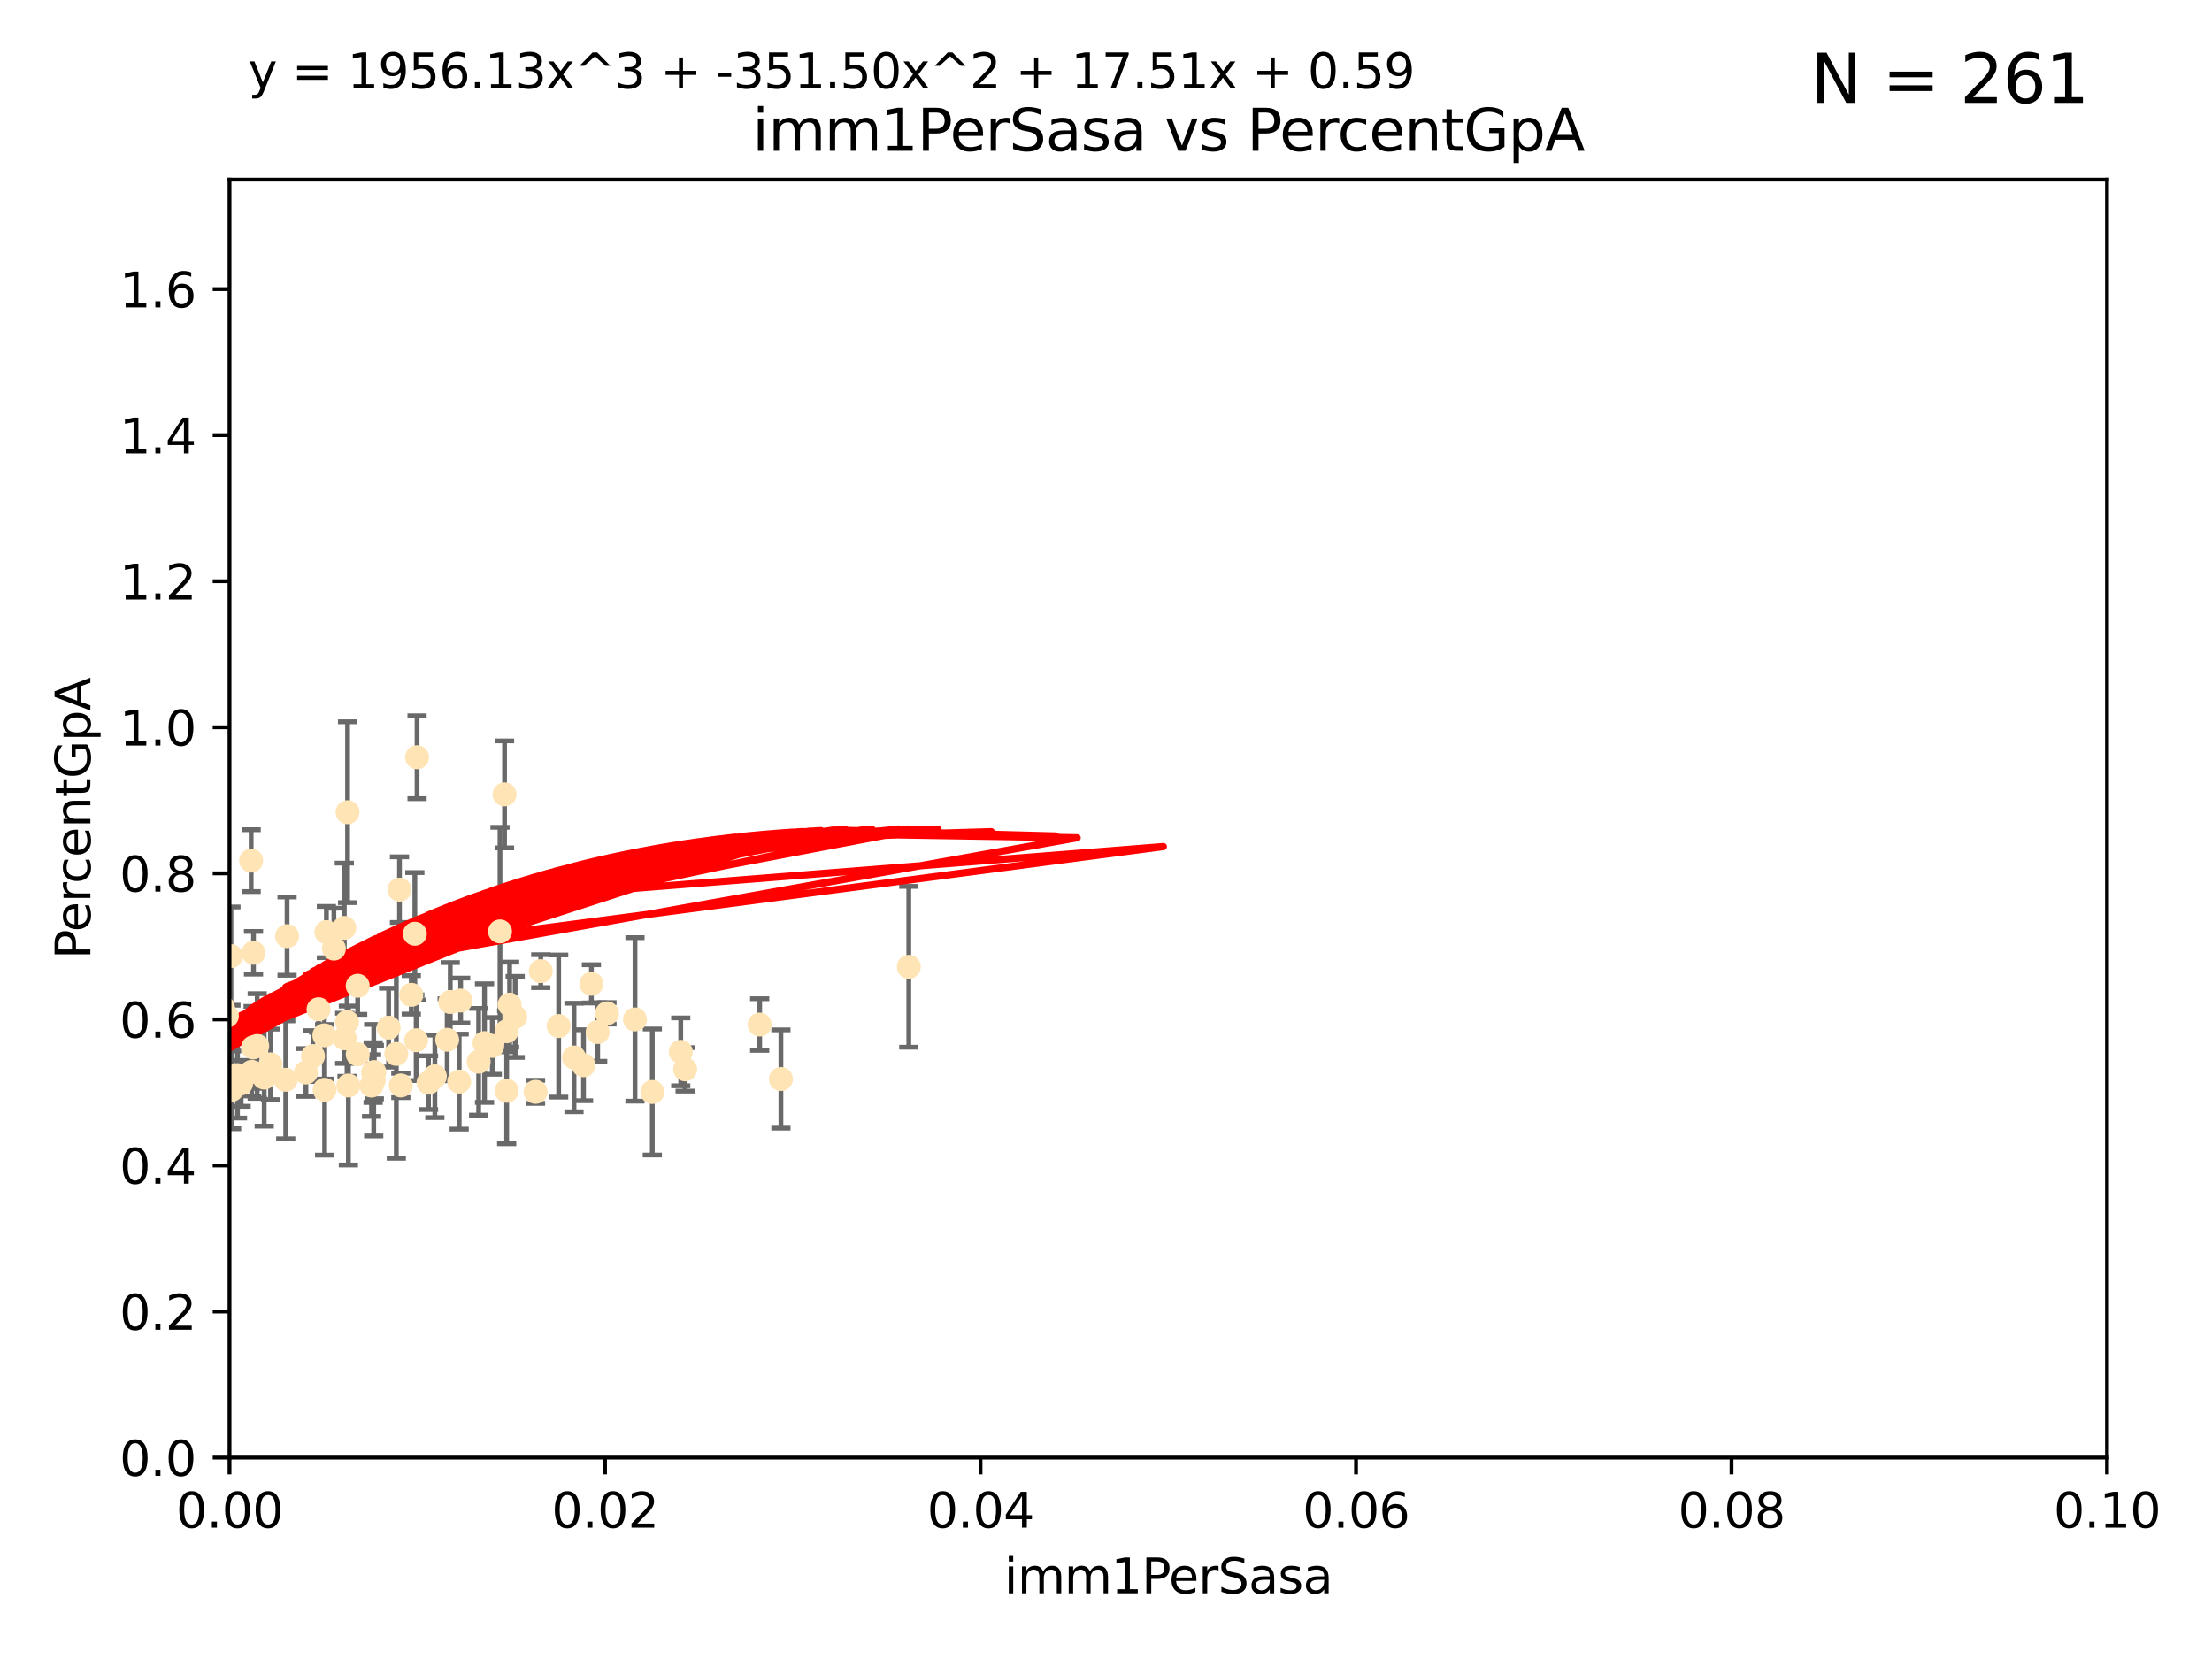 <?xml version="1.0" encoding="utf-8" standalone="no"?>
<!DOCTYPE svg PUBLIC "-//W3C//DTD SVG 1.1//EN"
  "http://www.w3.org/Graphics/SVG/1.1/DTD/svg11.dtd">
<svg xmlns:xlink="http://www.w3.org/1999/xlink" width="460.8pt" height="345.6pt" viewBox="0 0 460.8 345.6" xmlns="http://www.w3.org/2000/svg" version="1.1">
 <defs>
  <style type="text/css">*{stroke-linejoin: round; stroke-linecap: butt}</style>
 </defs>
 <g id="figure_1">
  <g id="patch_1">
   <path d="M 0 345.6 
L 460.8 345.6 
L 460.8 0 
L 0 0 
z
" style="fill: #ffffff"/>
  </g>
  <g id="axes_1">
   <g id="patch_2">
    <path d="M 47.81 303.64 
L 438.93 303.64 
L 438.93 37.411 
L 47.81 37.411 
z
" style="fill: #ffffff"/>
   </g>
   <g id="PathCollection_1">
    <defs>
     <path id="m100752f460" d="M 0 1.118 
C 0.297 1.118 0.581 1 0.791 0.791 
C 1 0.581 1.118 0.297 1.118 0 
C 1.118 -0.297 1 -0.581 0.791 -0.791 
C 0.581 -1 0.297 -1.118 0 -1.118 
C -0.297 -1.118 -0.581 -1 -0.791 -0.791 
C -1 -0.581 -1.118 -0.297 -1.118 0 
C -1.118 0.297 -1 0.581 -0.791 0.791 
C -0.581 1 -0.297 1.118 0 1.118 
z
" style="stroke: #ffe4b5"/>
    </defs>
    <g clip-path="url(#p50911ee4d1)">
     <use xlink:href="#m100752f460" x="40.979" y="173.781" style="fill: #ffe4b5; stroke: #ffe4b5"/>
     <use xlink:href="#m100752f460" x="56.355" y="221.731" style="fill: #ffe4b5; stroke: #ffe4b5"/>
     <use xlink:href="#m100752f460" x="23.788" y="200.406" style="fill: #ffe4b5; stroke: #ffe4b5"/>
     <use xlink:href="#m100752f460" x="38.655" y="186.224" style="fill: #ffe4b5; stroke: #ffe4b5"/>
     <use xlink:href="#m100752f460" x="49.472" y="223.977" style="fill: #ffe4b5; stroke: #ffe4b5"/>
     <use xlink:href="#m100752f460" x="36.991" y="219.624" style="fill: #ffe4b5; stroke: #ffe4b5"/>
     <use xlink:href="#m100752f460" x="59.801" y="195.01" style="fill: #ffe4b5; stroke: #ffe4b5"/>
     <use xlink:href="#m100752f460" x="46.419" y="209.811" style="fill: #ffe4b5; stroke: #ffe4b5"/>
     <use xlink:href="#m100752f460" x="36.099" y="219.455" style="fill: #ffe4b5; stroke: #ffe4b5"/>
     <use xlink:href="#m100752f460" x="67.993" y="194.165" style="fill: #ffe4b5; stroke: #ffe4b5"/>
     <use xlink:href="#m100752f460" x="72.574" y="226.135" style="fill: #ffe4b5; stroke: #ffe4b5"/>
     <use xlink:href="#m100752f460" x="52.321" y="179.285" style="fill: #ffe4b5; stroke: #ffe4b5"/>
     <use xlink:href="#m100752f460" x="55.037" y="224.484" style="fill: #ffe4b5; stroke: #ffe4b5"/>
     <use xlink:href="#m100752f460" x="77.979" y="223.332" style="fill: #ffe4b5; stroke: #ffe4b5"/>
     <use xlink:href="#m100752f460" x="50.234" y="225.686" style="fill: #ffe4b5; stroke: #ffe4b5"/>
     <use xlink:href="#m100752f460" x="66.359" y="210.247" style="fill: #ffe4b5; stroke: #ffe4b5"/>
     <use xlink:href="#m100752f460" x="74.512" y="205.351" style="fill: #ffe4b5; stroke: #ffe4b5"/>
     <use xlink:href="#m100752f460" x="47.261" y="211.634" style="fill: #ffe4b5; stroke: #ffe4b5"/>
     <use xlink:href="#m100752f460" x="48.112" y="199.172" style="fill: #ffe4b5; stroke: #ffe4b5"/>
     <use xlink:href="#m100752f460" x="74.528" y="219.631" style="fill: #ffe4b5; stroke: #ffe4b5"/>
     <use xlink:href="#m100752f460" x="52.811" y="198.481" style="fill: #ffe4b5; stroke: #ffe4b5"/>
     <use xlink:href="#m100752f460" x="52.436" y="223.29" style="fill: #ffe4b5; stroke: #ffe4b5"/>
     <use xlink:href="#m100752f460" x="77.726" y="223.442" style="fill: #ffe4b5; stroke: #ffe4b5"/>
     <use xlink:href="#m100752f460" x="105.106" y="165.488" style="fill: #ffe4b5; stroke: #ffe4b5"/>
     <use xlink:href="#m100752f460" x="85.676" y="207.243" style="fill: #ffe4b5; stroke: #ffe4b5"/>
     <use xlink:href="#m100752f460" x="86.691" y="216.706" style="fill: #ffe4b5; stroke: #ffe4b5"/>
     <use xlink:href="#m100752f460" x="123.202" y="204.951" style="fill: #ffe4b5; stroke: #ffe4b5"/>
     <use xlink:href="#m100752f460" x="71.807" y="216.303" style="fill: #ffe4b5; stroke: #ffe4b5"/>
     <use xlink:href="#m100752f460" x="67.627" y="227.029" style="fill: #ffe4b5; stroke: #ffe4b5"/>
     <use xlink:href="#m100752f460" x="107.322" y="211.84" style="fill: #ffe4b5; stroke: #ffe4b5"/>
     <use xlink:href="#m100752f460" x="72.297" y="212.895" style="fill: #ffe4b5; stroke: #ffe4b5"/>
     <use xlink:href="#m100752f460" x="77.852" y="225.021" style="fill: #ffe4b5; stroke: #ffe4b5"/>
     <use xlink:href="#m100752f460" x="69.557" y="197.606" style="fill: #ffe4b5; stroke: #ffe4b5"/>
     <use xlink:href="#m100752f460" x="48.251" y="227.043" style="fill: #ffe4b5; stroke: #ffe4b5"/>
     <use xlink:href="#m100752f460" x="93.795" y="208.73" style="fill: #ffe4b5; stroke: #ffe4b5"/>
     <use xlink:href="#m100752f460" x="65.196" y="220.004" style="fill: #ffe4b5; stroke: #ffe4b5"/>
     <use xlink:href="#m100752f460" x="102.546" y="217.887" style="fill: #ffe4b5; stroke: #ffe4b5"/>
     <use xlink:href="#m100752f460" x="104.161" y="194.031" style="fill: #ffe4b5; stroke: #ffe4b5"/>
     <use xlink:href="#m100752f460" x="52.733" y="218.191" style="fill: #ffe4b5; stroke: #ffe4b5"/>
     <use xlink:href="#m100752f460" x="86.88" y="157.745" style="fill: #ffe4b5; stroke: #ffe4b5"/>
     <use xlink:href="#m100752f460" x="83.5" y="226.124" style="fill: #ffe4b5; stroke: #ffe4b5"/>
     <use xlink:href="#m100752f460" x="59.523" y="224.942" style="fill: #ffe4b5; stroke: #ffe4b5"/>
     <use xlink:href="#m100752f460" x="82.557" y="219.554" style="fill: #ffe4b5; stroke: #ffe4b5"/>
     <use xlink:href="#m100752f460" x="90.586" y="224.228" style="fill: #ffe4b5; stroke: #ffe4b5"/>
     <use xlink:href="#m100752f460" x="86.42" y="194.517" style="fill: #ffe4b5; stroke: #ffe4b5"/>
     <use xlink:href="#m100752f460" x="67.569" y="215.68" style="fill: #ffe4b5; stroke: #ffe4b5"/>
     <use xlink:href="#m100752f460" x="95.651" y="225.318" style="fill: #ffe4b5; stroke: #ffe4b5"/>
     <use xlink:href="#m100752f460" x="105.552" y="214.827" style="fill: #ffe4b5; stroke: #ffe4b5"/>
     <use xlink:href="#m100752f460" x="63.727" y="223.422" style="fill: #ffe4b5; stroke: #ffe4b5"/>
     <use xlink:href="#m100752f460" x="99.71" y="221.185" style="fill: #ffe4b5; stroke: #ffe4b5"/>
     <use xlink:href="#m100752f460" x="34.126" y="222.728" style="fill: #ffe4b5; stroke: #ffe4b5"/>
     <use xlink:href="#m100752f460" x="124.509" y="214.989" style="fill: #ffe4b5; stroke: #ffe4b5"/>
     <use xlink:href="#m100752f460" x="71.729" y="193.294" style="fill: #ffe4b5; stroke: #ffe4b5"/>
     <use xlink:href="#m100752f460" x="95.961" y="208.431" style="fill: #ffe4b5; stroke: #ffe4b5"/>
     <use xlink:href="#m100752f460" x="53.581" y="217.903" style="fill: #ffe4b5; stroke: #ffe4b5"/>
     <use xlink:href="#m100752f460" x="83.22" y="185.331" style="fill: #ffe4b5; stroke: #ffe4b5"/>
     <use xlink:href="#m100752f460" x="93.152" y="216.603" style="fill: #ffe4b5; stroke: #ffe4b5"/>
     <use xlink:href="#m100752f460" x="100.931" y="217.297" style="fill: #ffe4b5; stroke: #ffe4b5"/>
     <use xlink:href="#m100752f460" x="158.254" y="213.437" style="fill: #ffe4b5; stroke: #ffe4b5"/>
     <use xlink:href="#m100752f460" x="80.958" y="214.076" style="fill: #ffe4b5; stroke: #ffe4b5"/>
     <use xlink:href="#m100752f460" x="77.4" y="226.148" style="fill: #ffe4b5; stroke: #ffe4b5"/>
     <use xlink:href="#m100752f460" x="72.405" y="169.199" style="fill: #ffe4b5; stroke: #ffe4b5"/>
     <use xlink:href="#m100752f460" x="44.303" y="221.785" style="fill: #ffe4b5; stroke: #ffe4b5"/>
     <use xlink:href="#m100752f460" x="89.266" y="225.548" style="fill: #ffe4b5; stroke: #ffe4b5"/>
     <use xlink:href="#m100752f460" x="105.548" y="227.237" style="fill: #ffe4b5; stroke: #ffe4b5"/>
     <use xlink:href="#m100752f460" x="106.163" y="209.282" style="fill: #ffe4b5; stroke: #ffe4b5"/>
     <use xlink:href="#m100752f460" x="111.564" y="227.453" style="fill: #ffe4b5; stroke: #ffe4b5"/>
     <use xlink:href="#m100752f460" x="189.318" y="201.405" style="fill: #ffe4b5; stroke: #ffe4b5"/>
     <use xlink:href="#m100752f460" x="141.81" y="219.116" style="fill: #ffe4b5; stroke: #ffe4b5"/>
     <use xlink:href="#m100752f460" x="121.559" y="221.914" style="fill: #ffe4b5; stroke: #ffe4b5"/>
     <use xlink:href="#m100752f460" x="135.888" y="227.487" style="fill: #ffe4b5; stroke: #ffe4b5"/>
     <use xlink:href="#m100752f460" x="142.725" y="222.767" style="fill: #ffe4b5; stroke: #ffe4b5"/>
     <use xlink:href="#m100752f460" x="132.28" y="212.364" style="fill: #ffe4b5; stroke: #ffe4b5"/>
     <use xlink:href="#m100752f460" x="126.444" y="211.096" style="fill: #ffe4b5; stroke: #ffe4b5"/>
     <use xlink:href="#m100752f460" x="119.575" y="220.292" style="fill: #ffe4b5; stroke: #ffe4b5"/>
     <use xlink:href="#m100752f460" x="112.652" y="202.308" style="fill: #ffe4b5; stroke: #ffe4b5"/>
     <use xlink:href="#m100752f460" x="162.677" y="224.781" style="fill: #ffe4b5; stroke: #ffe4b5"/>
     <use xlink:href="#m100752f460" x="116.379" y="213.744" style="fill: #ffe4b5; stroke: #ffe4b5"/>
    </g>
   </g>
   <g id="matplotlib.axis_1">
    <g id="xtick_1">
     <g id="line2d_1">
      <defs>
       <path id="m6775555b1c" d="M 0 0 
L 0 3.5 
" style="stroke: #000000; stroke-width: 0.8"/>
      </defs>
      <g>
       <use xlink:href="#m6775555b1c" x="47.81" y="303.64" style="stroke: #000000; stroke-width: 0.8"/>
      </g>
     </g>
     <g id="text_1">
      <!-- 0.00 -->
      <g transform="translate(36.677 318.238)scale(0.1 -0.1)">
       <defs>
        <path id="DejaVuSans-30" d="M 2034 4250 
Q 1547 4250 1301 3770 
Q 1056 3291 1056 2328 
Q 1056 1369 1301 889 
Q 1547 409 2034 409 
Q 2525 409 2770 889 
Q 3016 1369 3016 2328 
Q 3016 3291 2770 3770 
Q 2525 4250 2034 4250 
z
M 2034 4750 
Q 2819 4750 3233 4129 
Q 3647 3509 3647 2328 
Q 3647 1150 3233 529 
Q 2819 -91 2034 -91 
Q 1250 -91 836 529 
Q 422 1150 422 2328 
Q 422 3509 836 4129 
Q 1250 4750 2034 4750 
z
" transform="scale(0.016)"/>
        <path id="DejaVuSans-2e" d="M 684 794 
L 1344 794 
L 1344 0 
L 684 0 
L 684 794 
z
" transform="scale(0.016)"/>
       </defs>
       <use xlink:href="#DejaVuSans-30"/>
       <use xlink:href="#DejaVuSans-2e" x="63.623"/>
       <use xlink:href="#DejaVuSans-30" x="95.41"/>
       <use xlink:href="#DejaVuSans-30" x="159.033"/>
      </g>
     </g>
    </g>
    <g id="xtick_2">
     <g id="line2d_2">
      <g>
       <use xlink:href="#m6775555b1c" x="126.034" y="303.64" style="stroke: #000000; stroke-width: 0.8"/>
      </g>
     </g>
     <g id="text_2">
      <!-- 0.02 -->
      <g transform="translate(114.901 318.238)scale(0.1 -0.1)">
       <defs>
        <path id="DejaVuSans-32" d="M 1228 531 
L 3431 531 
L 3431 0 
L 469 0 
L 469 531 
Q 828 903 1448 1529 
Q 2069 2156 2228 2338 
Q 2531 2678 2651 2914 
Q 2772 3150 2772 3378 
Q 2772 3750 2511 3984 
Q 2250 4219 1831 4219 
Q 1534 4219 1204 4116 
Q 875 4013 500 3803 
L 500 4441 
Q 881 4594 1212 4672 
Q 1544 4750 1819 4750 
Q 2544 4750 2975 4387 
Q 3406 4025 3406 3419 
Q 3406 3131 3298 2873 
Q 3191 2616 2906 2266 
Q 2828 2175 2409 1742 
Q 1991 1309 1228 531 
z
" transform="scale(0.016)"/>
       </defs>
       <use xlink:href="#DejaVuSans-30"/>
       <use xlink:href="#DejaVuSans-2e" x="63.623"/>
       <use xlink:href="#DejaVuSans-30" x="95.41"/>
       <use xlink:href="#DejaVuSans-32" x="159.033"/>
      </g>
     </g>
    </g>
    <g id="xtick_3">
     <g id="line2d_3">
      <g>
       <use xlink:href="#m6775555b1c" x="204.258" y="303.64" style="stroke: #000000; stroke-width: 0.8"/>
      </g>
     </g>
     <g id="text_3">
      <!-- 0.04 -->
      <g transform="translate(193.125 318.238)scale(0.1 -0.1)">
       <defs>
        <path id="DejaVuSans-34" d="M 2419 4116 
L 825 1625 
L 2419 1625 
L 2419 4116 
z
M 2253 4666 
L 3047 4666 
L 3047 1625 
L 3713 1625 
L 3713 1100 
L 3047 1100 
L 3047 0 
L 2419 0 
L 2419 1100 
L 313 1100 
L 313 1709 
L 2253 4666 
z
" transform="scale(0.016)"/>
       </defs>
       <use xlink:href="#DejaVuSans-30"/>
       <use xlink:href="#DejaVuSans-2e" x="63.623"/>
       <use xlink:href="#DejaVuSans-30" x="95.41"/>
       <use xlink:href="#DejaVuSans-34" x="159.033"/>
      </g>
     </g>
    </g>
    <g id="xtick_4">
     <g id="line2d_4">
      <g>
       <use xlink:href="#m6775555b1c" x="282.482" y="303.64" style="stroke: #000000; stroke-width: 0.8"/>
      </g>
     </g>
     <g id="text_4">
      <!-- 0.06 -->
      <g transform="translate(271.349 318.238)scale(0.1 -0.1)">
       <defs>
        <path id="DejaVuSans-36" d="M 2113 2584 
Q 1688 2584 1439 2293 
Q 1191 2003 1191 1497 
Q 1191 994 1439 701 
Q 1688 409 2113 409 
Q 2538 409 2786 701 
Q 3034 994 3034 1497 
Q 3034 2003 2786 2293 
Q 2538 2584 2113 2584 
z
M 3366 4563 
L 3366 3988 
Q 3128 4100 2886 4159 
Q 2644 4219 2406 4219 
Q 1781 4219 1451 3797 
Q 1122 3375 1075 2522 
Q 1259 2794 1537 2939 
Q 1816 3084 2150 3084 
Q 2853 3084 3261 2657 
Q 3669 2231 3669 1497 
Q 3669 778 3244 343 
Q 2819 -91 2113 -91 
Q 1303 -91 875 529 
Q 447 1150 447 2328 
Q 447 3434 972 4092 
Q 1497 4750 2381 4750 
Q 2619 4750 2861 4703 
Q 3103 4656 3366 4563 
z
" transform="scale(0.016)"/>
       </defs>
       <use xlink:href="#DejaVuSans-30"/>
       <use xlink:href="#DejaVuSans-2e" x="63.623"/>
       <use xlink:href="#DejaVuSans-30" x="95.41"/>
       <use xlink:href="#DejaVuSans-36" x="159.033"/>
      </g>
     </g>
    </g>
    <g id="xtick_5">
     <g id="line2d_5">
      <g>
       <use xlink:href="#m6775555b1c" x="360.706" y="303.64" style="stroke: #000000; stroke-width: 0.8"/>
      </g>
     </g>
     <g id="text_5">
      <!-- 0.08 -->
      <g transform="translate(349.573 318.238)scale(0.1 -0.1)">
       <defs>
        <path id="DejaVuSans-38" d="M 2034 2216 
Q 1584 2216 1326 1975 
Q 1069 1734 1069 1313 
Q 1069 891 1326 650 
Q 1584 409 2034 409 
Q 2484 409 2743 651 
Q 3003 894 3003 1313 
Q 3003 1734 2745 1975 
Q 2488 2216 2034 2216 
z
M 1403 2484 
Q 997 2584 770 2862 
Q 544 3141 544 3541 
Q 544 4100 942 4425 
Q 1341 4750 2034 4750 
Q 2731 4750 3128 4425 
Q 3525 4100 3525 3541 
Q 3525 3141 3298 2862 
Q 3072 2584 2669 2484 
Q 3125 2378 3379 2068 
Q 3634 1759 3634 1313 
Q 3634 634 3220 271 
Q 2806 -91 2034 -91 
Q 1263 -91 848 271 
Q 434 634 434 1313 
Q 434 1759 690 2068 
Q 947 2378 1403 2484 
z
M 1172 3481 
Q 1172 3119 1398 2916 
Q 1625 2713 2034 2713 
Q 2441 2713 2670 2916 
Q 2900 3119 2900 3481 
Q 2900 3844 2670 4047 
Q 2441 4250 2034 4250 
Q 1625 4250 1398 4047 
Q 1172 3844 1172 3481 
z
" transform="scale(0.016)"/>
       </defs>
       <use xlink:href="#DejaVuSans-30"/>
       <use xlink:href="#DejaVuSans-2e" x="63.623"/>
       <use xlink:href="#DejaVuSans-30" x="95.41"/>
       <use xlink:href="#DejaVuSans-38" x="159.033"/>
      </g>
     </g>
    </g>
    <g id="xtick_6">
     <g id="line2d_6">
      <g>
       <use xlink:href="#m6775555b1c" x="438.93" y="303.64" style="stroke: #000000; stroke-width: 0.8"/>
      </g>
     </g>
     <g id="text_6">
      <!-- 0.10 -->
      <g transform="translate(427.797 318.238)scale(0.1 -0.1)">
       <defs>
        <path id="DejaVuSans-31" d="M 794 531 
L 1825 531 
L 1825 4091 
L 703 3866 
L 703 4441 
L 1819 4666 
L 2450 4666 
L 2450 531 
L 3481 531 
L 3481 0 
L 794 0 
L 794 531 
z
" transform="scale(0.016)"/>
       </defs>
       <use xlink:href="#DejaVuSans-30"/>
       <use xlink:href="#DejaVuSans-2e" x="63.623"/>
       <use xlink:href="#DejaVuSans-31" x="95.41"/>
       <use xlink:href="#DejaVuSans-30" x="159.033"/>
      </g>
     </g>
    </g>
    <g id="text_7">
     <!-- imm1PerSasa -->
     <g transform="translate(209.186 331.917)scale(0.1 -0.1)">
      <defs>
       <path id="DejaVuSans-69" d="M 603 3500 
L 1178 3500 
L 1178 0 
L 603 0 
L 603 3500 
z
M 603 4863 
L 1178 4863 
L 1178 4134 
L 603 4134 
L 603 4863 
z
" transform="scale(0.016)"/>
       <path id="DejaVuSans-6d" d="M 3328 2828 
Q 3544 3216 3844 3400 
Q 4144 3584 4550 3584 
Q 5097 3584 5394 3201 
Q 5691 2819 5691 2113 
L 5691 0 
L 5113 0 
L 5113 2094 
Q 5113 2597 4934 2840 
Q 4756 3084 4391 3084 
Q 3944 3084 3684 2787 
Q 3425 2491 3425 1978 
L 3425 0 
L 2847 0 
L 2847 2094 
Q 2847 2600 2669 2842 
Q 2491 3084 2119 3084 
Q 1678 3084 1418 2786 
Q 1159 2488 1159 1978 
L 1159 0 
L 581 0 
L 581 3500 
L 1159 3500 
L 1159 2956 
Q 1356 3278 1631 3431 
Q 1906 3584 2284 3584 
Q 2666 3584 2933 3390 
Q 3200 3197 3328 2828 
z
" transform="scale(0.016)"/>
       <path id="DejaVuSans-50" d="M 1259 4147 
L 1259 2394 
L 2053 2394 
Q 2494 2394 2734 2622 
Q 2975 2850 2975 3272 
Q 2975 3691 2734 3919 
Q 2494 4147 2053 4147 
L 1259 4147 
z
M 628 4666 
L 2053 4666 
Q 2838 4666 3239 4311 
Q 3641 3956 3641 3272 
Q 3641 2581 3239 2228 
Q 2838 1875 2053 1875 
L 1259 1875 
L 1259 0 
L 628 0 
L 628 4666 
z
" transform="scale(0.016)"/>
       <path id="DejaVuSans-65" d="M 3597 1894 
L 3597 1613 
L 953 1613 
Q 991 1019 1311 708 
Q 1631 397 2203 397 
Q 2534 397 2845 478 
Q 3156 559 3463 722 
L 3463 178 
Q 3153 47 2828 -22 
Q 2503 -91 2169 -91 
Q 1331 -91 842 396 
Q 353 884 353 1716 
Q 353 2575 817 3079 
Q 1281 3584 2069 3584 
Q 2775 3584 3186 3129 
Q 3597 2675 3597 1894 
z
M 3022 2063 
Q 3016 2534 2758 2815 
Q 2500 3097 2075 3097 
Q 1594 3097 1305 2825 
Q 1016 2553 972 2059 
L 3022 2063 
z
" transform="scale(0.016)"/>
       <path id="DejaVuSans-72" d="M 2631 2963 
Q 2534 3019 2420 3045 
Q 2306 3072 2169 3072 
Q 1681 3072 1420 2755 
Q 1159 2438 1159 1844 
L 1159 0 
L 581 0 
L 581 3500 
L 1159 3500 
L 1159 2956 
Q 1341 3275 1631 3429 
Q 1922 3584 2338 3584 
Q 2397 3584 2469 3576 
Q 2541 3569 2628 3553 
L 2631 2963 
z
" transform="scale(0.016)"/>
       <path id="DejaVuSans-53" d="M 3425 4513 
L 3425 3897 
Q 3066 4069 2747 4153 
Q 2428 4238 2131 4238 
Q 1616 4238 1336 4038 
Q 1056 3838 1056 3469 
Q 1056 3159 1242 3001 
Q 1428 2844 1947 2747 
L 2328 2669 
Q 3034 2534 3370 2195 
Q 3706 1856 3706 1288 
Q 3706 609 3251 259 
Q 2797 -91 1919 -91 
Q 1588 -91 1214 -16 
Q 841 59 441 206 
L 441 856 
Q 825 641 1194 531 
Q 1563 422 1919 422 
Q 2459 422 2753 634 
Q 3047 847 3047 1241 
Q 3047 1584 2836 1778 
Q 2625 1972 2144 2069 
L 1759 2144 
Q 1053 2284 737 2584 
Q 422 2884 422 3419 
Q 422 4038 858 4394 
Q 1294 4750 2059 4750 
Q 2388 4750 2728 4690 
Q 3069 4631 3425 4513 
z
" transform="scale(0.016)"/>
       <path id="DejaVuSans-61" d="M 2194 1759 
Q 1497 1759 1228 1600 
Q 959 1441 959 1056 
Q 959 750 1161 570 
Q 1363 391 1709 391 
Q 2188 391 2477 730 
Q 2766 1069 2766 1631 
L 2766 1759 
L 2194 1759 
z
M 3341 1997 
L 3341 0 
L 2766 0 
L 2766 531 
Q 2569 213 2275 61 
Q 1981 -91 1556 -91 
Q 1019 -91 701 211 
Q 384 513 384 1019 
Q 384 1609 779 1909 
Q 1175 2209 1959 2209 
L 2766 2209 
L 2766 2266 
Q 2766 2663 2505 2880 
Q 2244 3097 1772 3097 
Q 1472 3097 1187 3025 
Q 903 2953 641 2809 
L 641 3341 
Q 956 3463 1253 3523 
Q 1550 3584 1831 3584 
Q 2591 3584 2966 3190 
Q 3341 2797 3341 1997 
z
" transform="scale(0.016)"/>
       <path id="DejaVuSans-73" d="M 2834 3397 
L 2834 2853 
Q 2591 2978 2328 3040 
Q 2066 3103 1784 3103 
Q 1356 3103 1142 2972 
Q 928 2841 928 2578 
Q 928 2378 1081 2264 
Q 1234 2150 1697 2047 
L 1894 2003 
Q 2506 1872 2764 1633 
Q 3022 1394 3022 966 
Q 3022 478 2636 193 
Q 2250 -91 1575 -91 
Q 1294 -91 989 -36 
Q 684 19 347 128 
L 347 722 
Q 666 556 975 473 
Q 1284 391 1588 391 
Q 1994 391 2212 530 
Q 2431 669 2431 922 
Q 2431 1156 2273 1281 
Q 2116 1406 1581 1522 
L 1381 1569 
Q 847 1681 609 1914 
Q 372 2147 372 2553 
Q 372 3047 722 3315 
Q 1072 3584 1716 3584 
Q 2034 3584 2315 3537 
Q 2597 3491 2834 3397 
z
" transform="scale(0.016)"/>
      </defs>
      <use xlink:href="#DejaVuSans-69"/>
      <use xlink:href="#DejaVuSans-6d" x="27.783"/>
      <use xlink:href="#DejaVuSans-6d" x="125.195"/>
      <use xlink:href="#DejaVuSans-31" x="222.607"/>
      <use xlink:href="#DejaVuSans-50" x="286.23"/>
      <use xlink:href="#DejaVuSans-65" x="342.908"/>
      <use xlink:href="#DejaVuSans-72" x="404.432"/>
      <use xlink:href="#DejaVuSans-53" x="445.545"/>
      <use xlink:href="#DejaVuSans-61" x="509.021"/>
      <use xlink:href="#DejaVuSans-73" x="570.301"/>
      <use xlink:href="#DejaVuSans-61" x="622.4"/>
     </g>
    </g>
   </g>
   <g id="matplotlib.axis_2">
    <g id="ytick_1">
     <g id="line2d_7">
      <defs>
       <path id="m8941002457" d="M 0 0 
L -3.5 0 
" style="stroke: #000000; stroke-width: 0.8"/>
      </defs>
      <g>
       <use xlink:href="#m8941002457" x="47.81" y="303.64" style="stroke: #000000; stroke-width: 0.8"/>
      </g>
     </g>
     <g id="text_8">
      <!-- 0.0 -->
      <g transform="translate(24.907 307.439)scale(0.1 -0.1)">
       <use xlink:href="#DejaVuSans-30"/>
       <use xlink:href="#DejaVuSans-2e" x="63.623"/>
       <use xlink:href="#DejaVuSans-30" x="95.41"/>
      </g>
     </g>
    </g>
    <g id="ytick_2">
     <g id="line2d_8">
      <g>
       <use xlink:href="#m8941002457" x="47.81" y="273.214" style="stroke: #000000; stroke-width: 0.8"/>
      </g>
     </g>
     <g id="text_9">
      <!-- 0.2 -->
      <g transform="translate(24.907 277.013)scale(0.1 -0.1)">
       <use xlink:href="#DejaVuSans-30"/>
       <use xlink:href="#DejaVuSans-2e" x="63.623"/>
       <use xlink:href="#DejaVuSans-32" x="95.41"/>
      </g>
     </g>
    </g>
    <g id="ytick_3">
     <g id="line2d_9">
      <g>
       <use xlink:href="#m8941002457" x="47.81" y="242.788" style="stroke: #000000; stroke-width: 0.8"/>
      </g>
     </g>
     <g id="text_10">
      <!-- 0.4 -->
      <g transform="translate(24.907 246.587)scale(0.1 -0.1)">
       <use xlink:href="#DejaVuSans-30"/>
       <use xlink:href="#DejaVuSans-2e" x="63.623"/>
       <use xlink:href="#DejaVuSans-34" x="95.41"/>
      </g>
     </g>
    </g>
    <g id="ytick_4">
     <g id="line2d_10">
      <g>
       <use xlink:href="#m8941002457" x="47.81" y="212.362" style="stroke: #000000; stroke-width: 0.8"/>
      </g>
     </g>
     <g id="text_11">
      <!-- 0.6 -->
      <g transform="translate(24.907 216.161)scale(0.1 -0.1)">
       <use xlink:href="#DejaVuSans-30"/>
       <use xlink:href="#DejaVuSans-2e" x="63.623"/>
       <use xlink:href="#DejaVuSans-36" x="95.41"/>
      </g>
     </g>
    </g>
    <g id="ytick_5">
     <g id="line2d_11">
      <g>
       <use xlink:href="#m8941002457" x="47.81" y="181.935" style="stroke: #000000; stroke-width: 0.8"/>
      </g>
     </g>
     <g id="text_12">
      <!-- 0.8 -->
      <g transform="translate(24.907 185.735)scale(0.1 -0.1)">
       <use xlink:href="#DejaVuSans-30"/>
       <use xlink:href="#DejaVuSans-2e" x="63.623"/>
       <use xlink:href="#DejaVuSans-38" x="95.41"/>
      </g>
     </g>
    </g>
    <g id="ytick_6">
     <g id="line2d_12">
      <g>
       <use xlink:href="#m8941002457" x="47.81" y="151.509" style="stroke: #000000; stroke-width: 0.8"/>
      </g>
     </g>
     <g id="text_13">
      <!-- 1.0 -->
      <g transform="translate(24.907 155.308)scale(0.1 -0.1)">
       <use xlink:href="#DejaVuSans-31"/>
       <use xlink:href="#DejaVuSans-2e" x="63.623"/>
       <use xlink:href="#DejaVuSans-30" x="95.41"/>
      </g>
     </g>
    </g>
    <g id="ytick_7">
     <g id="line2d_13">
      <g>
       <use xlink:href="#m8941002457" x="47.81" y="121.083" style="stroke: #000000; stroke-width: 0.8"/>
      </g>
     </g>
     <g id="text_14">
      <!-- 1.2 -->
      <g transform="translate(24.907 124.882)scale(0.1 -0.1)">
       <use xlink:href="#DejaVuSans-31"/>
       <use xlink:href="#DejaVuSans-2e" x="63.623"/>
       <use xlink:href="#DejaVuSans-32" x="95.41"/>
      </g>
     </g>
    </g>
    <g id="ytick_8">
     <g id="line2d_14">
      <g>
       <use xlink:href="#m8941002457" x="47.81" y="90.657" style="stroke: #000000; stroke-width: 0.8"/>
      </g>
     </g>
     <g id="text_15">
      <!-- 1.4 -->
      <g transform="translate(24.907 94.456)scale(0.1 -0.1)">
       <use xlink:href="#DejaVuSans-31"/>
       <use xlink:href="#DejaVuSans-2e" x="63.623"/>
       <use xlink:href="#DejaVuSans-34" x="95.41"/>
      </g>
     </g>
    </g>
    <g id="ytick_9">
     <g id="line2d_15">
      <g>
       <use xlink:href="#m8941002457" x="47.81" y="60.231" style="stroke: #000000; stroke-width: 0.8"/>
      </g>
     </g>
     <g id="text_16">
      <!-- 1.6 -->
      <g transform="translate(24.907 64.03)scale(0.1 -0.1)">
       <use xlink:href="#DejaVuSans-31"/>
       <use xlink:href="#DejaVuSans-2e" x="63.623"/>
       <use xlink:href="#DejaVuSans-36" x="95.41"/>
      </g>
     </g>
    </g>
    <g id="text_17">
     <!-- PercentGpA -->
     <g transform="translate(18.827 199.802)rotate(-90)scale(0.1 -0.1)">
      <defs>
       <path id="DejaVuSans-63" d="M 3122 3366 
L 3122 2828 
Q 2878 2963 2633 3030 
Q 2388 3097 2138 3097 
Q 1578 3097 1268 2742 
Q 959 2388 959 1747 
Q 959 1106 1268 751 
Q 1578 397 2138 397 
Q 2388 397 2633 464 
Q 2878 531 3122 666 
L 3122 134 
Q 2881 22 2623 -34 
Q 2366 -91 2075 -91 
Q 1284 -91 818 406 
Q 353 903 353 1747 
Q 353 2603 823 3093 
Q 1294 3584 2113 3584 
Q 2378 3584 2631 3529 
Q 2884 3475 3122 3366 
z
" transform="scale(0.016)"/>
       <path id="DejaVuSans-6e" d="M 3513 2113 
L 3513 0 
L 2938 0 
L 2938 2094 
Q 2938 2591 2744 2837 
Q 2550 3084 2163 3084 
Q 1697 3084 1428 2787 
Q 1159 2491 1159 1978 
L 1159 0 
L 581 0 
L 581 3500 
L 1159 3500 
L 1159 2956 
Q 1366 3272 1645 3428 
Q 1925 3584 2291 3584 
Q 2894 3584 3203 3211 
Q 3513 2838 3513 2113 
z
" transform="scale(0.016)"/>
       <path id="DejaVuSans-74" d="M 1172 4494 
L 1172 3500 
L 2356 3500 
L 2356 3053 
L 1172 3053 
L 1172 1153 
Q 1172 725 1289 603 
Q 1406 481 1766 481 
L 2356 481 
L 2356 0 
L 1766 0 
Q 1100 0 847 248 
Q 594 497 594 1153 
L 594 3053 
L 172 3053 
L 172 3500 
L 594 3500 
L 594 4494 
L 1172 4494 
z
" transform="scale(0.016)"/>
       <path id="DejaVuSans-47" d="M 3809 666 
L 3809 1919 
L 2778 1919 
L 2778 2438 
L 4434 2438 
L 4434 434 
Q 4069 175 3628 42 
Q 3188 -91 2688 -91 
Q 1594 -91 976 548 
Q 359 1188 359 2328 
Q 359 3472 976 4111 
Q 1594 4750 2688 4750 
Q 3144 4750 3555 4637 
Q 3966 4525 4313 4306 
L 4313 3634 
Q 3963 3931 3569 4081 
Q 3175 4231 2741 4231 
Q 1884 4231 1454 3753 
Q 1025 3275 1025 2328 
Q 1025 1384 1454 906 
Q 1884 428 2741 428 
Q 3075 428 3337 486 
Q 3600 544 3809 666 
z
" transform="scale(0.016)"/>
       <path id="DejaVuSans-70" d="M 1159 525 
L 1159 -1331 
L 581 -1331 
L 581 3500 
L 1159 3500 
L 1159 2969 
Q 1341 3281 1617 3432 
Q 1894 3584 2278 3584 
Q 2916 3584 3314 3078 
Q 3713 2572 3713 1747 
Q 3713 922 3314 415 
Q 2916 -91 2278 -91 
Q 1894 -91 1617 61 
Q 1341 213 1159 525 
z
M 3116 1747 
Q 3116 2381 2855 2742 
Q 2594 3103 2138 3103 
Q 1681 3103 1420 2742 
Q 1159 2381 1159 1747 
Q 1159 1113 1420 752 
Q 1681 391 2138 391 
Q 2594 391 2855 752 
Q 3116 1113 3116 1747 
z
" transform="scale(0.016)"/>
       <path id="DejaVuSans-41" d="M 2188 4044 
L 1331 1722 
L 3047 1722 
L 2188 4044 
z
M 1831 4666 
L 2547 4666 
L 4325 0 
L 3669 0 
L 3244 1197 
L 1141 1197 
L 716 0 
L 50 0 
L 1831 4666 
z
" transform="scale(0.016)"/>
      </defs>
      <use xlink:href="#DejaVuSans-50"/>
      <use xlink:href="#DejaVuSans-65" x="56.678"/>
      <use xlink:href="#DejaVuSans-72" x="118.201"/>
      <use xlink:href="#DejaVuSans-63" x="157.064"/>
      <use xlink:href="#DejaVuSans-65" x="212.045"/>
      <use xlink:href="#DejaVuSans-6e" x="273.568"/>
      <use xlink:href="#DejaVuSans-74" x="336.947"/>
      <use xlink:href="#DejaVuSans-47" x="376.156"/>
      <use xlink:href="#DejaVuSans-70" x="453.646"/>
      <use xlink:href="#DejaVuSans-41" x="517.123"/>
     </g>
    </g>
   </g>
   <g id="LineCollection_1">
    <path d="M 40.979 180.279 
L 40.979 167.283 
" clip-path="url(#p50911ee4d1)" style="fill: none; stroke: #696969"/>
    <path d="M 56.355 229.083 
L 56.355 214.379 
" clip-path="url(#p50911ee4d1)" style="fill: none; stroke: #696969"/>
    <path d="M 23.788 204.009 
L 23.788 196.802 
" clip-path="url(#p50911ee4d1)" style="fill: none; stroke: #696969"/>
    <path d="M 38.655 194.25 
L 38.655 178.199 
" clip-path="url(#p50911ee4d1)" style="fill: none; stroke: #696969"/>
    <path d="M 49.472 232.904 
L 49.472 215.05 
" clip-path="url(#p50911ee4d1)" style="fill: none; stroke: #696969"/>
    <path d="M 36.991 225.731 
L 36.991 213.516 
" clip-path="url(#p50911ee4d1)" style="fill: none; stroke: #696969"/>
    <path d="M 59.801 203.158 
L 59.801 186.861 
" clip-path="url(#p50911ee4d1)" style="fill: none; stroke: #696969"/>
    <path d="M 46.419 214.698 
L 46.419 204.924 
" clip-path="url(#p50911ee4d1)" style="fill: none; stroke: #696969"/>
    <path d="M 36.099 236.448 
L 36.099 202.461 
" clip-path="url(#p50911ee4d1)" style="fill: none; stroke: #696969"/>
    <path d="M 67.993 199.505 
L 67.993 188.825 
" clip-path="url(#p50911ee4d1)" style="fill: none; stroke: #696969"/>
    <path d="M 72.574 242.688 
L 72.574 209.582 
" clip-path="url(#p50911ee4d1)" style="fill: none; stroke: #696969"/>
    <path d="M 52.321 185.727 
L 52.321 172.842 
" clip-path="url(#p50911ee4d1)" style="fill: none; stroke: #696969"/>
    <path d="M 55.037 234.588 
L 55.037 214.38 
" clip-path="url(#p50911ee4d1)" style="fill: none; stroke: #696969"/>
    <path d="M 77.979 228.9 
L 77.979 217.765 
" clip-path="url(#p50911ee4d1)" style="fill: none; stroke: #696969"/>
    <path d="M 50.234 230.461 
L 50.234 220.911 
" clip-path="url(#p50911ee4d1)" style="fill: none; stroke: #696969"/>
    <path d="M 66.359 215.032 
L 66.359 205.463 
" clip-path="url(#p50911ee4d1)" style="fill: none; stroke: #696969"/>
    <path d="M 74.512 211.31 
L 74.512 199.391 
" clip-path="url(#p50911ee4d1)" style="fill: none; stroke: #696969"/>
    <path d="M 47.261 224.465 
L 47.261 198.802 
" clip-path="url(#p50911ee4d1)" style="fill: none; stroke: #696969"/>
    <path d="M 48.112 209.41 
L 48.112 188.934 
" clip-path="url(#p50911ee4d1)" style="fill: none; stroke: #696969"/>
    <path d="M 74.528 220.906 
L 74.528 218.356 
" clip-path="url(#p50911ee4d1)" style="fill: none; stroke: #696969"/>
    <path d="M 52.811 202.928 
L 52.811 194.034 
" clip-path="url(#p50911ee4d1)" style="fill: none; stroke: #696969"/>
    <path d="M 52.436 228.32 
L 52.436 218.259 
" clip-path="url(#p50911ee4d1)" style="fill: none; stroke: #696969"/>
    <path d="M 77.726 229.662 
L 77.726 217.222 
" clip-path="url(#p50911ee4d1)" style="fill: none; stroke: #696969"/>
    <path d="M 105.106 176.629 
L 105.106 154.347 
" clip-path="url(#p50911ee4d1)" style="fill: none; stroke: #696969"/>
    <path d="M 85.676 211.252 
L 85.676 203.234 
" clip-path="url(#p50911ee4d1)" style="fill: none; stroke: #696969"/>
    <path d="M 86.691 225.111 
L 86.691 208.301 
" clip-path="url(#p50911ee4d1)" style="fill: none; stroke: #696969"/>
    <path d="M 123.202 208.934 
L 123.202 200.969 
" clip-path="url(#p50911ee4d1)" style="fill: none; stroke: #696969"/>
    <path d="M 71.807 221.528 
L 71.807 211.077 
" clip-path="url(#p50911ee4d1)" style="fill: none; stroke: #696969"/>
    <path d="M 67.627 240.638 
L 67.627 213.42 
" clip-path="url(#p50911ee4d1)" style="fill: none; stroke: #696969"/>
    <path d="M 107.322 220.278 
L 107.322 203.401 
" clip-path="url(#p50911ee4d1)" style="fill: none; stroke: #696969"/>
    <path d="M 72.297 224.215 
L 72.297 201.574 
" clip-path="url(#p50911ee4d1)" style="fill: none; stroke: #696969"/>
    <path d="M 77.852 236.633 
L 77.852 213.409 
" clip-path="url(#p50911ee4d1)" style="fill: none; stroke: #696969"/>
    <path d="M 69.557 206.023 
L 69.557 189.189 
" clip-path="url(#p50911ee4d1)" style="fill: none; stroke: #696969"/>
    <path d="M 48.251 235.144 
L 48.251 218.942 
" clip-path="url(#p50911ee4d1)" style="fill: none; stroke: #696969"/>
    <path d="M 93.795 216.939 
L 93.795 200.521 
" clip-path="url(#p50911ee4d1)" style="fill: none; stroke: #696969"/>
    <path d="M 65.196 225.307 
L 65.196 214.7 
" clip-path="url(#p50911ee4d1)" style="fill: none; stroke: #696969"/>
    <path d="M 102.546 223.795 
L 102.546 211.979 
" clip-path="url(#p50911ee4d1)" style="fill: none; stroke: #696969"/>
    <path d="M 104.161 215.715 
L 104.161 172.348 
" clip-path="url(#p50911ee4d1)" style="fill: none; stroke: #696969"/>
    <path d="M 52.733 226.722 
L 52.733 209.659 
" clip-path="url(#p50911ee4d1)" style="fill: none; stroke: #696969"/>
    <path d="M 86.88 166.378 
L 86.88 149.112 
" clip-path="url(#p50911ee4d1)" style="fill: none; stroke: #696969"/>
    <path d="M 83.5 228.658 
L 83.5 223.59 
" clip-path="url(#p50911ee4d1)" style="fill: none; stroke: #696969"/>
    <path d="M 59.523 237.227 
L 59.523 212.657 
" clip-path="url(#p50911ee4d1)" style="fill: none; stroke: #696969"/>
    <path d="M 82.557 241.291 
L 82.557 197.817 
" clip-path="url(#p50911ee4d1)" style="fill: none; stroke: #696969"/>
    <path d="M 90.586 232.817 
L 90.586 215.638 
" clip-path="url(#p50911ee4d1)" style="fill: none; stroke: #696969"/>
    <path d="M 86.42 207.256 
L 86.42 181.778 
" clip-path="url(#p50911ee4d1)" style="fill: none; stroke: #696969"/>
    <path d="M 67.569 224.798 
L 67.569 206.563 
" clip-path="url(#p50911ee4d1)" style="fill: none; stroke: #696969"/>
    <path d="M 95.651 235.208 
L 95.651 215.429 
" clip-path="url(#p50911ee4d1)" style="fill: none; stroke: #696969"/>
    <path d="M 105.552 219.105 
L 105.552 210.548 
" clip-path="url(#p50911ee4d1)" style="fill: none; stroke: #696969"/>
    <path d="M 63.727 228.4 
L 63.727 218.444 
" clip-path="url(#p50911ee4d1)" style="fill: none; stroke: #696969"/>
    <path d="M 99.71 232.304 
L 99.71 210.066 
" clip-path="url(#p50911ee4d1)" style="fill: none; stroke: #696969"/>
    <path d="M 34.126 230.02 
L 34.126 215.436 
" clip-path="url(#p50911ee4d1)" style="fill: none; stroke: #696969"/>
    <path d="M 124.509 221.084 
L 124.509 208.894 
" clip-path="url(#p50911ee4d1)" style="fill: none; stroke: #696969"/>
    <path d="M 71.729 206.784 
L 71.729 179.805 
" clip-path="url(#p50911ee4d1)" style="fill: none; stroke: #696969"/>
    <path d="M 95.961 213.113 
L 95.961 203.75 
" clip-path="url(#p50911ee4d1)" style="fill: none; stroke: #696969"/>
    <path d="M 53.581 228.801 
L 53.581 207.004 
" clip-path="url(#p50911ee4d1)" style="fill: none; stroke: #696969"/>
    <path d="M 83.22 192.169 
L 83.22 178.494 
" clip-path="url(#p50911ee4d1)" style="fill: none; stroke: #696969"/>
    <path d="M 93.152 225.143 
L 93.152 208.063 
" clip-path="url(#p50911ee4d1)" style="fill: none; stroke: #696969"/>
    <path d="M 100.931 229.649 
L 100.931 204.946 
" clip-path="url(#p50911ee4d1)" style="fill: none; stroke: #696969"/>
    <path d="M 158.254 218.815 
L 158.254 208.058 
" clip-path="url(#p50911ee4d1)" style="fill: none; stroke: #696969"/>
    <path d="M 80.958 222.291 
L 80.958 205.861 
" clip-path="url(#p50911ee4d1)" style="fill: none; stroke: #696969"/>
    <path d="M 77.4 232.568 
L 77.4 219.727 
" clip-path="url(#p50911ee4d1)" style="fill: none; stroke: #696969"/>
    <path d="M 72.405 188.036 
L 72.405 150.363 
" clip-path="url(#p50911ee4d1)" style="fill: none; stroke: #696969"/>
    <path d="M 44.303 225.847 
L 44.303 217.724 
" clip-path="url(#p50911ee4d1)" style="fill: none; stroke: #696969"/>
    <path d="M 89.266 231.135 
L 89.266 219.961 
" clip-path="url(#p50911ee4d1)" style="fill: none; stroke: #696969"/>
    <path d="M 105.548 238.256 
L 105.548 216.218 
" clip-path="url(#p50911ee4d1)" style="fill: none; stroke: #696969"/>
    <path d="M 106.163 218.136 
L 106.163 200.428 
" clip-path="url(#p50911ee4d1)" style="fill: none; stroke: #696969"/>
    <path d="M 111.564 229.854 
L 111.564 225.053 
" clip-path="url(#p50911ee4d1)" style="fill: none; stroke: #696969"/>
    <path d="M 189.318 218.157 
L 189.318 184.653 
" clip-path="url(#p50911ee4d1)" style="fill: none; stroke: #696969"/>
    <path d="M 141.81 226.187 
L 141.81 212.045 
" clip-path="url(#p50911ee4d1)" style="fill: none; stroke: #696969"/>
    <path d="M 121.559 229.304 
L 121.559 214.523 
" clip-path="url(#p50911ee4d1)" style="fill: none; stroke: #696969"/>
    <path d="M 135.888 240.614 
L 135.888 214.36 
" clip-path="url(#p50911ee4d1)" style="fill: none; stroke: #696969"/>
    <path d="M 142.725 227.296 
L 142.725 218.238 
" clip-path="url(#p50911ee4d1)" style="fill: none; stroke: #696969"/>
    <path d="M 132.28 229.396 
L 132.28 195.331 
" clip-path="url(#p50911ee4d1)" style="fill: none; stroke: #696969"/>
    <path d="M 126.444 213.333 
L 126.444 208.859 
" clip-path="url(#p50911ee4d1)" style="fill: none; stroke: #696969"/>
    <path d="M 119.575 231.597 
L 119.575 208.988 
" clip-path="url(#p50911ee4d1)" style="fill: none; stroke: #696969"/>
    <path d="M 112.652 205.743 
L 112.652 198.873 
" clip-path="url(#p50911ee4d1)" style="fill: none; stroke: #696969"/>
    <path d="M 162.677 235.018 
L 162.677 214.545 
" clip-path="url(#p50911ee4d1)" style="fill: none; stroke: #696969"/>
    <path d="M 116.379 228.55 
L 116.379 198.938 
" clip-path="url(#p50911ee4d1)" style="fill: none; stroke: #696969"/>
   </g>
   <g id="line2d_16">
    <defs>
     <path id="m039fe617fe" d="M 2 0 
L -2 -0 
" style="stroke: #696969"/>
    </defs>
    <g clip-path="url(#p50911ee4d1)">
     <use xlink:href="#m039fe617fe" x="40.979" y="180.279" style="fill: #696969; stroke: #696969"/>
     <use xlink:href="#m039fe617fe" x="56.355" y="229.083" style="fill: #696969; stroke: #696969"/>
     <use xlink:href="#m039fe617fe" x="23.788" y="204.009" style="fill: #696969; stroke: #696969"/>
     <use xlink:href="#m039fe617fe" x="38.655" y="194.25" style="fill: #696969; stroke: #696969"/>
     <use xlink:href="#m039fe617fe" x="49.472" y="232.904" style="fill: #696969; stroke: #696969"/>
     <use xlink:href="#m039fe617fe" x="36.991" y="225.731" style="fill: #696969; stroke: #696969"/>
     <use xlink:href="#m039fe617fe" x="59.801" y="203.158" style="fill: #696969; stroke: #696969"/>
     <use xlink:href="#m039fe617fe" x="46.419" y="214.698" style="fill: #696969; stroke: #696969"/>
     <use xlink:href="#m039fe617fe" x="36.099" y="236.448" style="fill: #696969; stroke: #696969"/>
     <use xlink:href="#m039fe617fe" x="67.993" y="199.505" style="fill: #696969; stroke: #696969"/>
     <use xlink:href="#m039fe617fe" x="72.574" y="242.688" style="fill: #696969; stroke: #696969"/>
     <use xlink:href="#m039fe617fe" x="52.321" y="185.727" style="fill: #696969; stroke: #696969"/>
     <use xlink:href="#m039fe617fe" x="55.037" y="234.588" style="fill: #696969; stroke: #696969"/>
     <use xlink:href="#m039fe617fe" x="77.979" y="228.9" style="fill: #696969; stroke: #696969"/>
     <use xlink:href="#m039fe617fe" x="50.234" y="230.461" style="fill: #696969; stroke: #696969"/>
     <use xlink:href="#m039fe617fe" x="66.359" y="215.032" style="fill: #696969; stroke: #696969"/>
     <use xlink:href="#m039fe617fe" x="74.512" y="211.31" style="fill: #696969; stroke: #696969"/>
     <use xlink:href="#m039fe617fe" x="47.261" y="224.465" style="fill: #696969; stroke: #696969"/>
     <use xlink:href="#m039fe617fe" x="48.112" y="209.41" style="fill: #696969; stroke: #696969"/>
     <use xlink:href="#m039fe617fe" x="74.528" y="220.906" style="fill: #696969; stroke: #696969"/>
     <use xlink:href="#m039fe617fe" x="52.811" y="202.928" style="fill: #696969; stroke: #696969"/>
     <use xlink:href="#m039fe617fe" x="52.436" y="228.32" style="fill: #696969; stroke: #696969"/>
     <use xlink:href="#m039fe617fe" x="77.726" y="229.662" style="fill: #696969; stroke: #696969"/>
     <use xlink:href="#m039fe617fe" x="105.106" y="176.629" style="fill: #696969; stroke: #696969"/>
     <use xlink:href="#m039fe617fe" x="85.676" y="211.252" style="fill: #696969; stroke: #696969"/>
     <use xlink:href="#m039fe617fe" x="86.691" y="225.111" style="fill: #696969; stroke: #696969"/>
     <use xlink:href="#m039fe617fe" x="123.202" y="208.934" style="fill: #696969; stroke: #696969"/>
     <use xlink:href="#m039fe617fe" x="71.807" y="221.528" style="fill: #696969; stroke: #696969"/>
     <use xlink:href="#m039fe617fe" x="67.627" y="240.638" style="fill: #696969; stroke: #696969"/>
     <use xlink:href="#m039fe617fe" x="107.322" y="220.278" style="fill: #696969; stroke: #696969"/>
     <use xlink:href="#m039fe617fe" x="72.297" y="224.215" style="fill: #696969; stroke: #696969"/>
     <use xlink:href="#m039fe617fe" x="77.852" y="236.633" style="fill: #696969; stroke: #696969"/>
     <use xlink:href="#m039fe617fe" x="69.557" y="206.023" style="fill: #696969; stroke: #696969"/>
     <use xlink:href="#m039fe617fe" x="48.251" y="235.144" style="fill: #696969; stroke: #696969"/>
     <use xlink:href="#m039fe617fe" x="93.795" y="216.939" style="fill: #696969; stroke: #696969"/>
     <use xlink:href="#m039fe617fe" x="65.196" y="225.307" style="fill: #696969; stroke: #696969"/>
     <use xlink:href="#m039fe617fe" x="102.546" y="223.795" style="fill: #696969; stroke: #696969"/>
     <use xlink:href="#m039fe617fe" x="104.161" y="215.715" style="fill: #696969; stroke: #696969"/>
     <use xlink:href="#m039fe617fe" x="52.733" y="226.722" style="fill: #696969; stroke: #696969"/>
     <use xlink:href="#m039fe617fe" x="86.88" y="166.378" style="fill: #696969; stroke: #696969"/>
     <use xlink:href="#m039fe617fe" x="83.5" y="228.658" style="fill: #696969; stroke: #696969"/>
     <use xlink:href="#m039fe617fe" x="59.523" y="237.227" style="fill: #696969; stroke: #696969"/>
     <use xlink:href="#m039fe617fe" x="82.557" y="241.291" style="fill: #696969; stroke: #696969"/>
     <use xlink:href="#m039fe617fe" x="90.586" y="232.817" style="fill: #696969; stroke: #696969"/>
     <use xlink:href="#m039fe617fe" x="86.42" y="207.256" style="fill: #696969; stroke: #696969"/>
     <use xlink:href="#m039fe617fe" x="67.569" y="224.798" style="fill: #696969; stroke: #696969"/>
     <use xlink:href="#m039fe617fe" x="95.651" y="235.208" style="fill: #696969; stroke: #696969"/>
     <use xlink:href="#m039fe617fe" x="105.552" y="219.105" style="fill: #696969; stroke: #696969"/>
     <use xlink:href="#m039fe617fe" x="63.727" y="228.4" style="fill: #696969; stroke: #696969"/>
     <use xlink:href="#m039fe617fe" x="99.71" y="232.304" style="fill: #696969; stroke: #696969"/>
     <use xlink:href="#m039fe617fe" x="34.126" y="230.02" style="fill: #696969; stroke: #696969"/>
     <use xlink:href="#m039fe617fe" x="124.509" y="221.084" style="fill: #696969; stroke: #696969"/>
     <use xlink:href="#m039fe617fe" x="71.729" y="206.784" style="fill: #696969; stroke: #696969"/>
     <use xlink:href="#m039fe617fe" x="95.961" y="213.113" style="fill: #696969; stroke: #696969"/>
     <use xlink:href="#m039fe617fe" x="53.581" y="228.801" style="fill: #696969; stroke: #696969"/>
     <use xlink:href="#m039fe617fe" x="83.22" y="192.169" style="fill: #696969; stroke: #696969"/>
     <use xlink:href="#m039fe617fe" x="93.152" y="225.143" style="fill: #696969; stroke: #696969"/>
     <use xlink:href="#m039fe617fe" x="100.931" y="229.649" style="fill: #696969; stroke: #696969"/>
     <use xlink:href="#m039fe617fe" x="158.254" y="218.815" style="fill: #696969; stroke: #696969"/>
     <use xlink:href="#m039fe617fe" x="80.958" y="222.291" style="fill: #696969; stroke: #696969"/>
     <use xlink:href="#m039fe617fe" x="77.4" y="232.568" style="fill: #696969; stroke: #696969"/>
     <use xlink:href="#m039fe617fe" x="72.405" y="188.036" style="fill: #696969; stroke: #696969"/>
     <use xlink:href="#m039fe617fe" x="44.303" y="225.847" style="fill: #696969; stroke: #696969"/>
     <use xlink:href="#m039fe617fe" x="89.266" y="231.135" style="fill: #696969; stroke: #696969"/>
     <use xlink:href="#m039fe617fe" x="105.548" y="238.256" style="fill: #696969; stroke: #696969"/>
     <use xlink:href="#m039fe617fe" x="106.163" y="218.136" style="fill: #696969; stroke: #696969"/>
     <use xlink:href="#m039fe617fe" x="111.564" y="229.854" style="fill: #696969; stroke: #696969"/>
     <use xlink:href="#m039fe617fe" x="189.318" y="218.157" style="fill: #696969; stroke: #696969"/>
     <use xlink:href="#m039fe617fe" x="141.81" y="226.187" style="fill: #696969; stroke: #696969"/>
     <use xlink:href="#m039fe617fe" x="121.559" y="229.304" style="fill: #696969; stroke: #696969"/>
     <use xlink:href="#m039fe617fe" x="135.888" y="240.614" style="fill: #696969; stroke: #696969"/>
     <use xlink:href="#m039fe617fe" x="142.725" y="227.296" style="fill: #696969; stroke: #696969"/>
     <use xlink:href="#m039fe617fe" x="132.28" y="229.396" style="fill: #696969; stroke: #696969"/>
     <use xlink:href="#m039fe617fe" x="126.444" y="213.333" style="fill: #696969; stroke: #696969"/>
     <use xlink:href="#m039fe617fe" x="119.575" y="231.597" style="fill: #696969; stroke: #696969"/>
     <use xlink:href="#m039fe617fe" x="112.652" y="205.743" style="fill: #696969; stroke: #696969"/>
     <use xlink:href="#m039fe617fe" x="162.677" y="235.018" style="fill: #696969; stroke: #696969"/>
     <use xlink:href="#m039fe617fe" x="116.379" y="228.55" style="fill: #696969; stroke: #696969"/>
    </g>
   </g>
   <g id="line2d_17">
    <g clip-path="url(#p50911ee4d1)">
     <use xlink:href="#m039fe617fe" x="40.979" y="167.283" style="fill: #696969; stroke: #696969"/>
     <use xlink:href="#m039fe617fe" x="56.355" y="214.379" style="fill: #696969; stroke: #696969"/>
     <use xlink:href="#m039fe617fe" x="23.788" y="196.802" style="fill: #696969; stroke: #696969"/>
     <use xlink:href="#m039fe617fe" x="38.655" y="178.199" style="fill: #696969; stroke: #696969"/>
     <use xlink:href="#m039fe617fe" x="49.472" y="215.05" style="fill: #696969; stroke: #696969"/>
     <use xlink:href="#m039fe617fe" x="36.991" y="213.516" style="fill: #696969; stroke: #696969"/>
     <use xlink:href="#m039fe617fe" x="59.801" y="186.861" style="fill: #696969; stroke: #696969"/>
     <use xlink:href="#m039fe617fe" x="46.419" y="204.924" style="fill: #696969; stroke: #696969"/>
     <use xlink:href="#m039fe617fe" x="36.099" y="202.461" style="fill: #696969; stroke: #696969"/>
     <use xlink:href="#m039fe617fe" x="67.993" y="188.825" style="fill: #696969; stroke: #696969"/>
     <use xlink:href="#m039fe617fe" x="72.574" y="209.582" style="fill: #696969; stroke: #696969"/>
     <use xlink:href="#m039fe617fe" x="52.321" y="172.842" style="fill: #696969; stroke: #696969"/>
     <use xlink:href="#m039fe617fe" x="55.037" y="214.38" style="fill: #696969; stroke: #696969"/>
     <use xlink:href="#m039fe617fe" x="77.979" y="217.765" style="fill: #696969; stroke: #696969"/>
     <use xlink:href="#m039fe617fe" x="50.234" y="220.911" style="fill: #696969; stroke: #696969"/>
     <use xlink:href="#m039fe617fe" x="66.359" y="205.463" style="fill: #696969; stroke: #696969"/>
     <use xlink:href="#m039fe617fe" x="74.512" y="199.391" style="fill: #696969; stroke: #696969"/>
     <use xlink:href="#m039fe617fe" x="47.261" y="198.802" style="fill: #696969; stroke: #696969"/>
     <use xlink:href="#m039fe617fe" x="48.112" y="188.934" style="fill: #696969; stroke: #696969"/>
     <use xlink:href="#m039fe617fe" x="74.528" y="218.356" style="fill: #696969; stroke: #696969"/>
     <use xlink:href="#m039fe617fe" x="52.811" y="194.034" style="fill: #696969; stroke: #696969"/>
     <use xlink:href="#m039fe617fe" x="52.436" y="218.259" style="fill: #696969; stroke: #696969"/>
     <use xlink:href="#m039fe617fe" x="77.726" y="217.222" style="fill: #696969; stroke: #696969"/>
     <use xlink:href="#m039fe617fe" x="105.106" y="154.347" style="fill: #696969; stroke: #696969"/>
     <use xlink:href="#m039fe617fe" x="85.676" y="203.234" style="fill: #696969; stroke: #696969"/>
     <use xlink:href="#m039fe617fe" x="86.691" y="208.301" style="fill: #696969; stroke: #696969"/>
     <use xlink:href="#m039fe617fe" x="123.202" y="200.969" style="fill: #696969; stroke: #696969"/>
     <use xlink:href="#m039fe617fe" x="71.807" y="211.077" style="fill: #696969; stroke: #696969"/>
     <use xlink:href="#m039fe617fe" x="67.627" y="213.42" style="fill: #696969; stroke: #696969"/>
     <use xlink:href="#m039fe617fe" x="107.322" y="203.401" style="fill: #696969; stroke: #696969"/>
     <use xlink:href="#m039fe617fe" x="72.297" y="201.574" style="fill: #696969; stroke: #696969"/>
     <use xlink:href="#m039fe617fe" x="77.852" y="213.409" style="fill: #696969; stroke: #696969"/>
     <use xlink:href="#m039fe617fe" x="69.557" y="189.189" style="fill: #696969; stroke: #696969"/>
     <use xlink:href="#m039fe617fe" x="48.251" y="218.942" style="fill: #696969; stroke: #696969"/>
     <use xlink:href="#m039fe617fe" x="93.795" y="200.521" style="fill: #696969; stroke: #696969"/>
     <use xlink:href="#m039fe617fe" x="65.196" y="214.7" style="fill: #696969; stroke: #696969"/>
     <use xlink:href="#m039fe617fe" x="102.546" y="211.979" style="fill: #696969; stroke: #696969"/>
     <use xlink:href="#m039fe617fe" x="104.161" y="172.348" style="fill: #696969; stroke: #696969"/>
     <use xlink:href="#m039fe617fe" x="52.733" y="209.659" style="fill: #696969; stroke: #696969"/>
     <use xlink:href="#m039fe617fe" x="86.88" y="149.112" style="fill: #696969; stroke: #696969"/>
     <use xlink:href="#m039fe617fe" x="83.5" y="223.59" style="fill: #696969; stroke: #696969"/>
     <use xlink:href="#m039fe617fe" x="59.523" y="212.657" style="fill: #696969; stroke: #696969"/>
     <use xlink:href="#m039fe617fe" x="82.557" y="197.817" style="fill: #696969; stroke: #696969"/>
     <use xlink:href="#m039fe617fe" x="90.586" y="215.638" style="fill: #696969; stroke: #696969"/>
     <use xlink:href="#m039fe617fe" x="86.42" y="181.778" style="fill: #696969; stroke: #696969"/>
     <use xlink:href="#m039fe617fe" x="67.569" y="206.563" style="fill: #696969; stroke: #696969"/>
     <use xlink:href="#m039fe617fe" x="95.651" y="215.429" style="fill: #696969; stroke: #696969"/>
     <use xlink:href="#m039fe617fe" x="105.552" y="210.548" style="fill: #696969; stroke: #696969"/>
     <use xlink:href="#m039fe617fe" x="63.727" y="218.444" style="fill: #696969; stroke: #696969"/>
     <use xlink:href="#m039fe617fe" x="99.71" y="210.066" style="fill: #696969; stroke: #696969"/>
     <use xlink:href="#m039fe617fe" x="34.126" y="215.436" style="fill: #696969; stroke: #696969"/>
     <use xlink:href="#m039fe617fe" x="124.509" y="208.894" style="fill: #696969; stroke: #696969"/>
     <use xlink:href="#m039fe617fe" x="71.729" y="179.805" style="fill: #696969; stroke: #696969"/>
     <use xlink:href="#m039fe617fe" x="95.961" y="203.75" style="fill: #696969; stroke: #696969"/>
     <use xlink:href="#m039fe617fe" x="53.581" y="207.004" style="fill: #696969; stroke: #696969"/>
     <use xlink:href="#m039fe617fe" x="83.22" y="178.494" style="fill: #696969; stroke: #696969"/>
     <use xlink:href="#m039fe617fe" x="93.152" y="208.063" style="fill: #696969; stroke: #696969"/>
     <use xlink:href="#m039fe617fe" x="100.931" y="204.946" style="fill: #696969; stroke: #696969"/>
     <use xlink:href="#m039fe617fe" x="158.254" y="208.058" style="fill: #696969; stroke: #696969"/>
     <use xlink:href="#m039fe617fe" x="80.958" y="205.861" style="fill: #696969; stroke: #696969"/>
     <use xlink:href="#m039fe617fe" x="77.4" y="219.727" style="fill: #696969; stroke: #696969"/>
     <use xlink:href="#m039fe617fe" x="72.405" y="150.363" style="fill: #696969; stroke: #696969"/>
     <use xlink:href="#m039fe617fe" x="44.303" y="217.724" style="fill: #696969; stroke: #696969"/>
     <use xlink:href="#m039fe617fe" x="89.266" y="219.961" style="fill: #696969; stroke: #696969"/>
     <use xlink:href="#m039fe617fe" x="105.548" y="216.218" style="fill: #696969; stroke: #696969"/>
     <use xlink:href="#m039fe617fe" x="106.163" y="200.428" style="fill: #696969; stroke: #696969"/>
     <use xlink:href="#m039fe617fe" x="111.564" y="225.053" style="fill: #696969; stroke: #696969"/>
     <use xlink:href="#m039fe617fe" x="189.318" y="184.653" style="fill: #696969; stroke: #696969"/>
     <use xlink:href="#m039fe617fe" x="141.81" y="212.045" style="fill: #696969; stroke: #696969"/>
     <use xlink:href="#m039fe617fe" x="121.559" y="214.523" style="fill: #696969; stroke: #696969"/>
     <use xlink:href="#m039fe617fe" x="135.888" y="214.36" style="fill: #696969; stroke: #696969"/>
     <use xlink:href="#m039fe617fe" x="142.725" y="218.238" style="fill: #696969; stroke: #696969"/>
     <use xlink:href="#m039fe617fe" x="132.28" y="195.331" style="fill: #696969; stroke: #696969"/>
     <use xlink:href="#m039fe617fe" x="126.444" y="208.859" style="fill: #696969; stroke: #696969"/>
     <use xlink:href="#m039fe617fe" x="119.575" y="208.988" style="fill: #696969; stroke: #696969"/>
     <use xlink:href="#m039fe617fe" x="112.652" y="198.873" style="fill: #696969; stroke: #696969"/>
     <use xlink:href="#m039fe617fe" x="162.677" y="214.545" style="fill: #696969; stroke: #696969"/>
     <use xlink:href="#m039fe617fe" x="116.379" y="198.938" style="fill: #696969; stroke: #696969"/>
    </g>
   </g>
   <g id="line2d_18">
    <path d="M 94.266 188.562 
L 97.841 187.209 
L 84.409 192.667 
L 136.002 176.875 
L 92.809 189.134 
L 149.618 174.81 
L 98.369 187.016 
L 40.979 217.965 
L 56.355 207.582 
L 23.788 231.592 
L 113.381 182.129 
L 38.655 219.679 
L 49.472 212.027 
L 122.967 179.608 
L 122.721 179.667 
L 125.956 178.912 
L 153.211 174.391 
L 36.991 220.931 
L 146.638 175.197 
L 59.801 205.478 
L 138.549 176.43 
L 111.364 182.717 
L 104.553 184.859 
L 131.684 177.695 
L 157.565 173.949 
L 120.499 180.214 
L 124.099 179.339 
L 121.881 179.871 
L 136.848 176.724 
L 125.047 179.119 
L 110.793 182.887 
L 125.338 179.053 
L 115.625 181.498 
L 166.242 173.276 
L 122.963 179.609 
L 46.419 214.103 
L 122.442 179.734 
L 106.242 184.305 
L 36.099 221.61 
L 121.191 180.041 
L 132.012 177.63 
L 137.64 176.585 
L 113.744 182.025 
L 67.993 200.789 
L 72.574 198.355 
L 171.014 173.018 
L 124.854 179.164 
L 104.429 184.9 
L 92.757 189.154 
L 130.866 177.86 
L 52.321 210.148 
L 55.037 208.408 
L 92.635 189.203 
L 141.24 175.989 
L 77.979 195.652 
L 133.296 177.379 
L 50.234 211.519 
L 168.868 173.124 
L 123.484 179.484 
L 127.585 178.551 
L 66.359 201.689 
L 105.908 184.413 
L 127.176 178.64 
L 142.03 175.866 
L 148.437 174.959 
L 126.814 178.72 
L 74.512 197.365 
L 109.607 183.246 
L 105.685 184.486 
L 144.485 175.499 
L 130.736 177.886 
L 96.012 187.892 
L 47.261 213.524 
L 48.112 212.943 
L 137.67 176.58 
L 149.45 174.831 
L 74.528 197.357 
L 127.872 178.488 
L 138.026 176.519 
L 99.101 186.75 
L 52.436 210.073 
L 142.635 175.773 
L 139.529 176.266 
L 152.681 174.45 
L 77.726 195.774 
L 135.367 176.991 
L 167.05 173.227 
L 141.51 175.947 
L 136.335 176.815 
L 105.106 184.676 
L 149.895 174.776 
L 85.676 192.108 
L 127.25 178.624 
L 120.813 180.135 
L 158.825 173.834 
L 115.962 181.405 
L 140.238 176.15 
L 127.519 178.565 
L 151.029 174.64 
L 86.691 191.667 
L 102.566 185.529 
L 123.202 179.552 
L 71.807 198.753 
L 67.627 200.989 
L 152.533 174.466 
L 107.322 183.959 
L 72.297 198.498 
L 77.852 195.713 
L 69.557 199.943 
L 48.251 212.849 
L 149.498 174.825 
L 130.521 177.93 
L 93.795 188.746 
L 141.979 175.874 
L 65.196 202.341 
L 102.546 185.536 
L 104.161 184.989 
L 52.733 209.881 
L 98.631 186.92 
L 137.177 176.666 
L 151.665 174.565 
L 131.646 177.703 
L 86.88 191.585 
L 105.841 184.435 
L 83.5 193.074 
L 123.225 179.546 
L 59.523 205.644 
L 155.312 174.169 
L 107.894 183.778 
L 152.557 174.464 
L 144.236 175.535 
L 82.557 193.501 
L 162.535 173.531 
L 148.679 174.929 
L 90.586 190.029 
L 145.266 175.387 
L 86.42 191.784 
L 151.871 174.542 
L 114.546 181.798 
L 150.021 174.761 
L 140.393 176.125 
L 67.569 201.021 
L 89.855 190.33 
L 95.651 188.03 
L 105.552 184.529 
L 63.727 203.176 
L 224.392 174.526 
L 162.509 173.532 
L 99.71 186.53 
L 34.126 223.134 
L 124.509 179.244 
L 170.659 173.034 
L 155.405 174.159 
L 131.898 177.652 
L 108.436 183.608 
L 71.729 198.794 
L 242.344 176.361 
L 95.961 187.912 
L 53.581 209.335 
L 165.262 173.339 
L 162.89 173.504 
L 156.097 174.09 
L 79.555 194.897 
L 83.22 193.2 
L 191.155 172.722 
L 108.815 183.49 
L 142.513 175.792 
L 93.152 188.998 
L 79.154 195.087 
L 100.931 186.097 
L 128.385 178.378 
L 158.254 173.886 
L 139.317 176.301 
L 80.958 194.238 
L 116.034 181.386 
L 158.363 173.876 
L 141.03 176.023 
L 136.46 176.793 
L 127.229 178.629 
L 77.4 195.933 
L 187.158 172.686 
L 121.022 180.083 
L 176.19 172.823 
L 142.406 175.808 
L 129.315 178.18 
L 162.698 173.518 
L 114.512 181.807 
L 72.405 198.442 
L 44.303 215.58 
L 125.446 179.028 
L 111.378 182.713 
L 180.817 172.721 
L 89.266 190.574 
L 105.548 184.531 
L 129.636 178.113 
L 98.407 187.002 
L 95.085 188.246 
L 106.163 184.33 
L 97.107 187.481 
L 113.925 181.973 
L 133.346 177.37 
L 111.564 182.658 
L 133.47 177.346 
L 189.318 172.7 
L 141.81 175.9 
L 143.302 175.672 
L 124.937 179.145 
L 115.698 181.478 
L 158.645 173.85 
L 121.559 179.95 
L 130.194 177.997 
L 98.262 187.055 
L 135.888 176.896 
L 103.156 185.328 
L 134.731 177.108 
L 109.445 183.296 
L 127.824 178.499 
L 124.948 179.142 
L 142.725 175.759 
L 112.798 182.296 
L 121.206 180.037 
L 132.28 177.577 
L 143.493 175.644 
L 126.179 178.862 
L 126.221 178.853 
L 162.422 173.539 
L 126.444 178.803 
L 174.702 172.87 
L 119.575 180.449 
L 129.619 178.117 
L 136.469 176.791 
L 145.448 175.362 
L 206.499 173.249 
L 148.348 174.971 
L 132.274 177.578 
L 136.985 176.7 
L 127.824 178.499 
L 155.151 174.185 
L 128.594 178.333 
L 149.293 174.851 
L 122.279 179.774 
L 151.002 174.643 
L 115.578 181.511 
L 181.61 172.71 
L 112.652 182.339 
L 162.677 173.52 
L 158.828 173.834 
L 104.549 184.86 
L 116.379 181.292 
L 173.578 172.911 
L 219.949 174.15 
L 159.95 173.737 
L 195.381 172.808 
L 195.381 172.808 
" clip-path="url(#p50911ee4d1)" style="fill: none; stroke: #ff0000; stroke-width: 1.5; stroke-linecap: square"/>
   </g>
   <g id="line2d_19">
    <defs>
     <path id="m28ad0ece78" d="M 0 2 
C 0.53 2 1.039 1.789 1.414 1.414 
C 1.789 1.039 2 0.53 2 0 
C 2 -0.53 1.789 -1.039 1.414 -1.414 
C 1.039 -1.789 0.53 -2 0 -2 
C -0.53 -2 -1.039 -1.789 -1.414 -1.414 
C -1.789 -1.039 -2 -0.53 -2 0 
C -2 0.53 -1.789 1.039 -1.414 1.414 
C -1.039 1.789 -0.53 2 0 2 
z
" style="stroke: #ffe4b5"/>
    </defs>
    <g clip-path="url(#p50911ee4d1)">
     <use xlink:href="#m28ad0ece78" x="40.979" y="173.781" style="fill: #ffe4b5; stroke: #ffe4b5"/>
     <use xlink:href="#m28ad0ece78" x="56.355" y="221.731" style="fill: #ffe4b5; stroke: #ffe4b5"/>
     <use xlink:href="#m28ad0ece78" x="23.788" y="200.406" style="fill: #ffe4b5; stroke: #ffe4b5"/>
     <use xlink:href="#m28ad0ece78" x="38.655" y="186.224" style="fill: #ffe4b5; stroke: #ffe4b5"/>
     <use xlink:href="#m28ad0ece78" x="49.472" y="223.977" style="fill: #ffe4b5; stroke: #ffe4b5"/>
     <use xlink:href="#m28ad0ece78" x="36.991" y="219.624" style="fill: #ffe4b5; stroke: #ffe4b5"/>
     <use xlink:href="#m28ad0ece78" x="59.801" y="195.01" style="fill: #ffe4b5; stroke: #ffe4b5"/>
     <use xlink:href="#m28ad0ece78" x="46.419" y="209.811" style="fill: #ffe4b5; stroke: #ffe4b5"/>
     <use xlink:href="#m28ad0ece78" x="36.099" y="219.455" style="fill: #ffe4b5; stroke: #ffe4b5"/>
     <use xlink:href="#m28ad0ece78" x="67.993" y="194.165" style="fill: #ffe4b5; stroke: #ffe4b5"/>
     <use xlink:href="#m28ad0ece78" x="72.574" y="226.135" style="fill: #ffe4b5; stroke: #ffe4b5"/>
     <use xlink:href="#m28ad0ece78" x="52.321" y="179.285" style="fill: #ffe4b5; stroke: #ffe4b5"/>
     <use xlink:href="#m28ad0ece78" x="55.037" y="224.484" style="fill: #ffe4b5; stroke: #ffe4b5"/>
     <use xlink:href="#m28ad0ece78" x="77.979" y="223.332" style="fill: #ffe4b5; stroke: #ffe4b5"/>
     <use xlink:href="#m28ad0ece78" x="50.234" y="225.686" style="fill: #ffe4b5; stroke: #ffe4b5"/>
     <use xlink:href="#m28ad0ece78" x="66.359" y="210.247" style="fill: #ffe4b5; stroke: #ffe4b5"/>
     <use xlink:href="#m28ad0ece78" x="74.512" y="205.351" style="fill: #ffe4b5; stroke: #ffe4b5"/>
     <use xlink:href="#m28ad0ece78" x="47.261" y="211.634" style="fill: #ffe4b5; stroke: #ffe4b5"/>
     <use xlink:href="#m28ad0ece78" x="48.112" y="199.172" style="fill: #ffe4b5; stroke: #ffe4b5"/>
     <use xlink:href="#m28ad0ece78" x="74.528" y="219.631" style="fill: #ffe4b5; stroke: #ffe4b5"/>
     <use xlink:href="#m28ad0ece78" x="52.811" y="198.481" style="fill: #ffe4b5; stroke: #ffe4b5"/>
     <use xlink:href="#m28ad0ece78" x="52.436" y="223.29" style="fill: #ffe4b5; stroke: #ffe4b5"/>
     <use xlink:href="#m28ad0ece78" x="77.726" y="223.442" style="fill: #ffe4b5; stroke: #ffe4b5"/>
     <use xlink:href="#m28ad0ece78" x="105.106" y="165.488" style="fill: #ffe4b5; stroke: #ffe4b5"/>
     <use xlink:href="#m28ad0ece78" x="85.676" y="207.243" style="fill: #ffe4b5; stroke: #ffe4b5"/>
     <use xlink:href="#m28ad0ece78" x="86.691" y="216.706" style="fill: #ffe4b5; stroke: #ffe4b5"/>
     <use xlink:href="#m28ad0ece78" x="123.202" y="204.951" style="fill: #ffe4b5; stroke: #ffe4b5"/>
     <use xlink:href="#m28ad0ece78" x="71.807" y="216.303" style="fill: #ffe4b5; stroke: #ffe4b5"/>
     <use xlink:href="#m28ad0ece78" x="67.627" y="227.029" style="fill: #ffe4b5; stroke: #ffe4b5"/>
     <use xlink:href="#m28ad0ece78" x="107.322" y="211.84" style="fill: #ffe4b5; stroke: #ffe4b5"/>
     <use xlink:href="#m28ad0ece78" x="72.297" y="212.895" style="fill: #ffe4b5; stroke: #ffe4b5"/>
     <use xlink:href="#m28ad0ece78" x="77.852" y="225.021" style="fill: #ffe4b5; stroke: #ffe4b5"/>
     <use xlink:href="#m28ad0ece78" x="69.557" y="197.606" style="fill: #ffe4b5; stroke: #ffe4b5"/>
     <use xlink:href="#m28ad0ece78" x="48.251" y="227.043" style="fill: #ffe4b5; stroke: #ffe4b5"/>
     <use xlink:href="#m28ad0ece78" x="93.795" y="208.73" style="fill: #ffe4b5; stroke: #ffe4b5"/>
     <use xlink:href="#m28ad0ece78" x="65.196" y="220.004" style="fill: #ffe4b5; stroke: #ffe4b5"/>
     <use xlink:href="#m28ad0ece78" x="102.546" y="217.887" style="fill: #ffe4b5; stroke: #ffe4b5"/>
     <use xlink:href="#m28ad0ece78" x="104.161" y="194.031" style="fill: #ffe4b5; stroke: #ffe4b5"/>
     <use xlink:href="#m28ad0ece78" x="52.733" y="218.191" style="fill: #ffe4b5; stroke: #ffe4b5"/>
     <use xlink:href="#m28ad0ece78" x="86.88" y="157.745" style="fill: #ffe4b5; stroke: #ffe4b5"/>
     <use xlink:href="#m28ad0ece78" x="83.5" y="226.124" style="fill: #ffe4b5; stroke: #ffe4b5"/>
     <use xlink:href="#m28ad0ece78" x="59.523" y="224.942" style="fill: #ffe4b5; stroke: #ffe4b5"/>
     <use xlink:href="#m28ad0ece78" x="82.557" y="219.554" style="fill: #ffe4b5; stroke: #ffe4b5"/>
     <use xlink:href="#m28ad0ece78" x="90.586" y="224.228" style="fill: #ffe4b5; stroke: #ffe4b5"/>
     <use xlink:href="#m28ad0ece78" x="86.42" y="194.517" style="fill: #ffe4b5; stroke: #ffe4b5"/>
     <use xlink:href="#m28ad0ece78" x="67.569" y="215.68" style="fill: #ffe4b5; stroke: #ffe4b5"/>
     <use xlink:href="#m28ad0ece78" x="95.651" y="225.318" style="fill: #ffe4b5; stroke: #ffe4b5"/>
     <use xlink:href="#m28ad0ece78" x="105.552" y="214.827" style="fill: #ffe4b5; stroke: #ffe4b5"/>
     <use xlink:href="#m28ad0ece78" x="63.727" y="223.422" style="fill: #ffe4b5; stroke: #ffe4b5"/>
     <use xlink:href="#m28ad0ece78" x="99.71" y="221.185" style="fill: #ffe4b5; stroke: #ffe4b5"/>
     <use xlink:href="#m28ad0ece78" x="34.126" y="222.728" style="fill: #ffe4b5; stroke: #ffe4b5"/>
     <use xlink:href="#m28ad0ece78" x="124.509" y="214.989" style="fill: #ffe4b5; stroke: #ffe4b5"/>
     <use xlink:href="#m28ad0ece78" x="71.729" y="193.294" style="fill: #ffe4b5; stroke: #ffe4b5"/>
     <use xlink:href="#m28ad0ece78" x="95.961" y="208.431" style="fill: #ffe4b5; stroke: #ffe4b5"/>
     <use xlink:href="#m28ad0ece78" x="53.581" y="217.903" style="fill: #ffe4b5; stroke: #ffe4b5"/>
     <use xlink:href="#m28ad0ece78" x="83.22" y="185.331" style="fill: #ffe4b5; stroke: #ffe4b5"/>
     <use xlink:href="#m28ad0ece78" x="93.152" y="216.603" style="fill: #ffe4b5; stroke: #ffe4b5"/>
     <use xlink:href="#m28ad0ece78" x="100.931" y="217.297" style="fill: #ffe4b5; stroke: #ffe4b5"/>
     <use xlink:href="#m28ad0ece78" x="158.254" y="213.437" style="fill: #ffe4b5; stroke: #ffe4b5"/>
     <use xlink:href="#m28ad0ece78" x="80.958" y="214.076" style="fill: #ffe4b5; stroke: #ffe4b5"/>
     <use xlink:href="#m28ad0ece78" x="77.4" y="226.148" style="fill: #ffe4b5; stroke: #ffe4b5"/>
     <use xlink:href="#m28ad0ece78" x="72.405" y="169.199" style="fill: #ffe4b5; stroke: #ffe4b5"/>
     <use xlink:href="#m28ad0ece78" x="44.303" y="221.785" style="fill: #ffe4b5; stroke: #ffe4b5"/>
     <use xlink:href="#m28ad0ece78" x="89.266" y="225.548" style="fill: #ffe4b5; stroke: #ffe4b5"/>
     <use xlink:href="#m28ad0ece78" x="105.548" y="227.237" style="fill: #ffe4b5; stroke: #ffe4b5"/>
     <use xlink:href="#m28ad0ece78" x="106.163" y="209.282" style="fill: #ffe4b5; stroke: #ffe4b5"/>
     <use xlink:href="#m28ad0ece78" x="111.564" y="227.453" style="fill: #ffe4b5; stroke: #ffe4b5"/>
     <use xlink:href="#m28ad0ece78" x="189.318" y="201.405" style="fill: #ffe4b5; stroke: #ffe4b5"/>
     <use xlink:href="#m28ad0ece78" x="141.81" y="219.116" style="fill: #ffe4b5; stroke: #ffe4b5"/>
     <use xlink:href="#m28ad0ece78" x="121.559" y="221.914" style="fill: #ffe4b5; stroke: #ffe4b5"/>
     <use xlink:href="#m28ad0ece78" x="135.888" y="227.487" style="fill: #ffe4b5; stroke: #ffe4b5"/>
     <use xlink:href="#m28ad0ece78" x="142.725" y="222.767" style="fill: #ffe4b5; stroke: #ffe4b5"/>
     <use xlink:href="#m28ad0ece78" x="132.28" y="212.364" style="fill: #ffe4b5; stroke: #ffe4b5"/>
     <use xlink:href="#m28ad0ece78" x="126.444" y="211.096" style="fill: #ffe4b5; stroke: #ffe4b5"/>
     <use xlink:href="#m28ad0ece78" x="119.575" y="220.292" style="fill: #ffe4b5; stroke: #ffe4b5"/>
     <use xlink:href="#m28ad0ece78" x="112.652" y="202.308" style="fill: #ffe4b5; stroke: #ffe4b5"/>
     <use xlink:href="#m28ad0ece78" x="162.677" y="224.781" style="fill: #ffe4b5; stroke: #ffe4b5"/>
     <use xlink:href="#m28ad0ece78" x="116.379" y="213.744" style="fill: #ffe4b5; stroke: #ffe4b5"/>
    </g>
   </g>
   <g id="patch_3">
    <path d="M 47.81 303.64 
L 47.81 37.411 
" style="fill: none; stroke: #000000; stroke-width: 0.8; stroke-linejoin: miter; stroke-linecap: square"/>
   </g>
   <g id="patch_4">
    <path d="M 438.93 303.64 
L 438.93 37.411 
" style="fill: none; stroke: #000000; stroke-width: 0.8; stroke-linejoin: miter; stroke-linecap: square"/>
   </g>
   <g id="patch_5">
    <path d="M 47.81 303.64 
L 438.93 303.64 
" style="fill: none; stroke: #000000; stroke-width: 0.8; stroke-linejoin: miter; stroke-linecap: square"/>
   </g>
   <g id="patch_6">
    <path d="M 47.81 37.411 
L 438.93 37.411 
" style="fill: none; stroke: #000000; stroke-width: 0.8; stroke-linejoin: miter; stroke-linecap: square"/>
   </g>
   <g id="text_18">
    <!-- N = 261 -->
    <g transform="translate(377.192 21.426)scale(0.14 -0.14)">
     <defs>
      <path id="DejaVuSans-4e" d="M 628 4666 
L 1478 4666 
L 3547 763 
L 3547 4666 
L 4159 4666 
L 4159 0 
L 3309 0 
L 1241 3903 
L 1241 0 
L 628 0 
L 628 4666 
z
" transform="scale(0.016)"/>
      <path id="DejaVuSans-20" transform="scale(0.016)"/>
      <path id="DejaVuSans-3d" d="M 678 2906 
L 4684 2906 
L 4684 2381 
L 678 2381 
L 678 2906 
z
M 678 1631 
L 4684 1631 
L 4684 1100 
L 678 1100 
L 678 1631 
z
" transform="scale(0.016)"/>
     </defs>
     <use xlink:href="#DejaVuSans-4e"/>
     <use xlink:href="#DejaVuSans-20" x="74.805"/>
     <use xlink:href="#DejaVuSans-3d" x="106.592"/>
     <use xlink:href="#DejaVuSans-20" x="190.381"/>
     <use xlink:href="#DejaVuSans-32" x="222.168"/>
     <use xlink:href="#DejaVuSans-36" x="285.791"/>
     <use xlink:href="#DejaVuSans-31" x="349.414"/>
    </g>
   </g>
   <g id="text_19">
    <!-- y = 1956.13x^3 + -351.50x^2 + 17.51x + 0.59 -->
    <g transform="translate(51.721 18.387)scale(0.1 -0.1)">
     <defs>
      <path id="DejaVuSans-79" d="M 2059 -325 
Q 1816 -950 1584 -1140 
Q 1353 -1331 966 -1331 
L 506 -1331 
L 506 -850 
L 844 -850 
Q 1081 -850 1212 -737 
Q 1344 -625 1503 -206 
L 1606 56 
L 191 3500 
L 800 3500 
L 1894 763 
L 2988 3500 
L 3597 3500 
L 2059 -325 
z
" transform="scale(0.016)"/>
      <path id="DejaVuSans-39" d="M 703 97 
L 703 672 
Q 941 559 1184 500 
Q 1428 441 1663 441 
Q 2288 441 2617 861 
Q 2947 1281 2994 2138 
Q 2813 1869 2534 1725 
Q 2256 1581 1919 1581 
Q 1219 1581 811 2004 
Q 403 2428 403 3163 
Q 403 3881 828 4315 
Q 1253 4750 1959 4750 
Q 2769 4750 3195 4129 
Q 3622 3509 3622 2328 
Q 3622 1225 3098 567 
Q 2575 -91 1691 -91 
Q 1453 -91 1209 -44 
Q 966 3 703 97 
z
M 1959 2075 
Q 2384 2075 2632 2365 
Q 2881 2656 2881 3163 
Q 2881 3666 2632 3958 
Q 2384 4250 1959 4250 
Q 1534 4250 1286 3958 
Q 1038 3666 1038 3163 
Q 1038 2656 1286 2365 
Q 1534 2075 1959 2075 
z
" transform="scale(0.016)"/>
      <path id="DejaVuSans-35" d="M 691 4666 
L 3169 4666 
L 3169 4134 
L 1269 4134 
L 1269 2991 
Q 1406 3038 1543 3061 
Q 1681 3084 1819 3084 
Q 2600 3084 3056 2656 
Q 3513 2228 3513 1497 
Q 3513 744 3044 326 
Q 2575 -91 1722 -91 
Q 1428 -91 1123 -41 
Q 819 9 494 109 
L 494 744 
Q 775 591 1075 516 
Q 1375 441 1709 441 
Q 2250 441 2565 725 
Q 2881 1009 2881 1497 
Q 2881 1984 2565 2268 
Q 2250 2553 1709 2553 
Q 1456 2553 1204 2497 
Q 953 2441 691 2322 
L 691 4666 
z
" transform="scale(0.016)"/>
      <path id="DejaVuSans-33" d="M 2597 2516 
Q 3050 2419 3304 2112 
Q 3559 1806 3559 1356 
Q 3559 666 3084 287 
Q 2609 -91 1734 -91 
Q 1441 -91 1130 -33 
Q 819 25 488 141 
L 488 750 
Q 750 597 1062 519 
Q 1375 441 1716 441 
Q 2309 441 2620 675 
Q 2931 909 2931 1356 
Q 2931 1769 2642 2001 
Q 2353 2234 1838 2234 
L 1294 2234 
L 1294 2753 
L 1863 2753 
Q 2328 2753 2575 2939 
Q 2822 3125 2822 3475 
Q 2822 3834 2567 4026 
Q 2313 4219 1838 4219 
Q 1578 4219 1281 4162 
Q 984 4106 628 3988 
L 628 4550 
Q 988 4650 1302 4700 
Q 1616 4750 1894 4750 
Q 2613 4750 3031 4423 
Q 3450 4097 3450 3541 
Q 3450 3153 3228 2886 
Q 3006 2619 2597 2516 
z
" transform="scale(0.016)"/>
      <path id="DejaVuSans-78" d="M 3513 3500 
L 2247 1797 
L 3578 0 
L 2900 0 
L 1881 1375 
L 863 0 
L 184 0 
L 1544 1831 
L 300 3500 
L 978 3500 
L 1906 2253 
L 2834 3500 
L 3513 3500 
z
" transform="scale(0.016)"/>
      <path id="DejaVuSans-5e" d="M 2988 4666 
L 4684 2925 
L 4056 2925 
L 2681 4159 
L 1306 2925 
L 678 2925 
L 2375 4666 
L 2988 4666 
z
" transform="scale(0.016)"/>
      <path id="DejaVuSans-2b" d="M 2944 4013 
L 2944 2272 
L 4684 2272 
L 4684 1741 
L 2944 1741 
L 2944 0 
L 2419 0 
L 2419 1741 
L 678 1741 
L 678 2272 
L 2419 2272 
L 2419 4013 
L 2944 4013 
z
" transform="scale(0.016)"/>
      <path id="DejaVuSans-2d" d="M 313 2009 
L 1997 2009 
L 1997 1497 
L 313 1497 
L 313 2009 
z
" transform="scale(0.016)"/>
      <path id="DejaVuSans-37" d="M 525 4666 
L 3525 4666 
L 3525 4397 
L 1831 0 
L 1172 0 
L 2766 4134 
L 525 4134 
L 525 4666 
z
" transform="scale(0.016)"/>
     </defs>
     <use xlink:href="#DejaVuSans-79"/>
     <use xlink:href="#DejaVuSans-20" x="59.18"/>
     <use xlink:href="#DejaVuSans-3d" x="90.967"/>
     <use xlink:href="#DejaVuSans-20" x="174.756"/>
     <use xlink:href="#DejaVuSans-31" x="206.543"/>
     <use xlink:href="#DejaVuSans-39" x="270.166"/>
     <use xlink:href="#DejaVuSans-35" x="333.789"/>
     <use xlink:href="#DejaVuSans-36" x="397.412"/>
     <use xlink:href="#DejaVuSans-2e" x="461.035"/>
     <use xlink:href="#DejaVuSans-31" x="492.822"/>
     <use xlink:href="#DejaVuSans-33" x="556.445"/>
     <use xlink:href="#DejaVuSans-78" x="620.068"/>
     <use xlink:href="#DejaVuSans-5e" x="679.248"/>
     <use xlink:href="#DejaVuSans-33" x="763.037"/>
     <use xlink:href="#DejaVuSans-20" x="826.66"/>
     <use xlink:href="#DejaVuSans-2b" x="858.447"/>
     <use xlink:href="#DejaVuSans-20" x="942.236"/>
     <use xlink:href="#DejaVuSans-2d" x="974.023"/>
     <use xlink:href="#DejaVuSans-33" x="1010.107"/>
     <use xlink:href="#DejaVuSans-35" x="1073.73"/>
     <use xlink:href="#DejaVuSans-31" x="1137.354"/>
     <use xlink:href="#DejaVuSans-2e" x="1200.977"/>
     <use xlink:href="#DejaVuSans-35" x="1232.764"/>
     <use xlink:href="#DejaVuSans-30" x="1296.387"/>
     <use xlink:href="#DejaVuSans-78" x="1360.01"/>
     <use xlink:href="#DejaVuSans-5e" x="1419.189"/>
     <use xlink:href="#DejaVuSans-32" x="1502.979"/>
     <use xlink:href="#DejaVuSans-20" x="1566.602"/>
     <use xlink:href="#DejaVuSans-2b" x="1598.389"/>
     <use xlink:href="#DejaVuSans-20" x="1682.178"/>
     <use xlink:href="#DejaVuSans-31" x="1713.965"/>
     <use xlink:href="#DejaVuSans-37" x="1777.588"/>
     <use xlink:href="#DejaVuSans-2e" x="1841.211"/>
     <use xlink:href="#DejaVuSans-35" x="1872.998"/>
     <use xlink:href="#DejaVuSans-31" x="1936.621"/>
     <use xlink:href="#DejaVuSans-78" x="2000.244"/>
     <use xlink:href="#DejaVuSans-20" x="2059.424"/>
     <use xlink:href="#DejaVuSans-2b" x="2091.211"/>
     <use xlink:href="#DejaVuSans-20" x="2175"/>
     <use xlink:href="#DejaVuSans-30" x="2206.787"/>
     <use xlink:href="#DejaVuSans-2e" x="2270.41"/>
     <use xlink:href="#DejaVuSans-35" x="2302.197"/>
     <use xlink:href="#DejaVuSans-39" x="2365.82"/>
    </g>
   </g>
   <g id="text_20">
    <!-- imm1PerSasa vs PercentGpA -->
    <g transform="translate(156.727 31.411)scale(0.12 -0.12)">
     <defs>
      <path id="DejaVuSans-76" d="M 191 3500 
L 800 3500 
L 1894 563 
L 2988 3500 
L 3597 3500 
L 2284 0 
L 1503 0 
L 191 3500 
z
" transform="scale(0.016)"/>
     </defs>
     <use xlink:href="#DejaVuSans-69"/>
     <use xlink:href="#DejaVuSans-6d" x="27.783"/>
     <use xlink:href="#DejaVuSans-6d" x="125.195"/>
     <use xlink:href="#DejaVuSans-31" x="222.607"/>
     <use xlink:href="#DejaVuSans-50" x="286.23"/>
     <use xlink:href="#DejaVuSans-65" x="342.908"/>
     <use xlink:href="#DejaVuSans-72" x="404.432"/>
     <use xlink:href="#DejaVuSans-53" x="445.545"/>
     <use xlink:href="#DejaVuSans-61" x="509.021"/>
     <use xlink:href="#DejaVuSans-73" x="570.301"/>
     <use xlink:href="#DejaVuSans-61" x="622.4"/>
     <use xlink:href="#DejaVuSans-20" x="683.68"/>
     <use xlink:href="#DejaVuSans-76" x="715.467"/>
     <use xlink:href="#DejaVuSans-73" x="774.646"/>
     <use xlink:href="#DejaVuSans-20" x="826.746"/>
     <use xlink:href="#DejaVuSans-50" x="858.533"/>
     <use xlink:href="#DejaVuSans-65" x="915.211"/>
     <use xlink:href="#DejaVuSans-72" x="976.734"/>
     <use xlink:href="#DejaVuSans-63" x="1015.598"/>
     <use xlink:href="#DejaVuSans-65" x="1070.578"/>
     <use xlink:href="#DejaVuSans-6e" x="1132.102"/>
     <use xlink:href="#DejaVuSans-74" x="1195.48"/>
     <use xlink:href="#DejaVuSans-47" x="1234.689"/>
     <use xlink:href="#DejaVuSans-70" x="1312.18"/>
     <use xlink:href="#DejaVuSans-41" x="1375.656"/>
    </g>
   </g>
  </g>
 </g>
 <defs>
  <clipPath id="p50911ee4d1">
   <rect x="47.81" y="37.411" width="391.12" height="266.229"/>
  </clipPath>
 </defs>
</svg>

